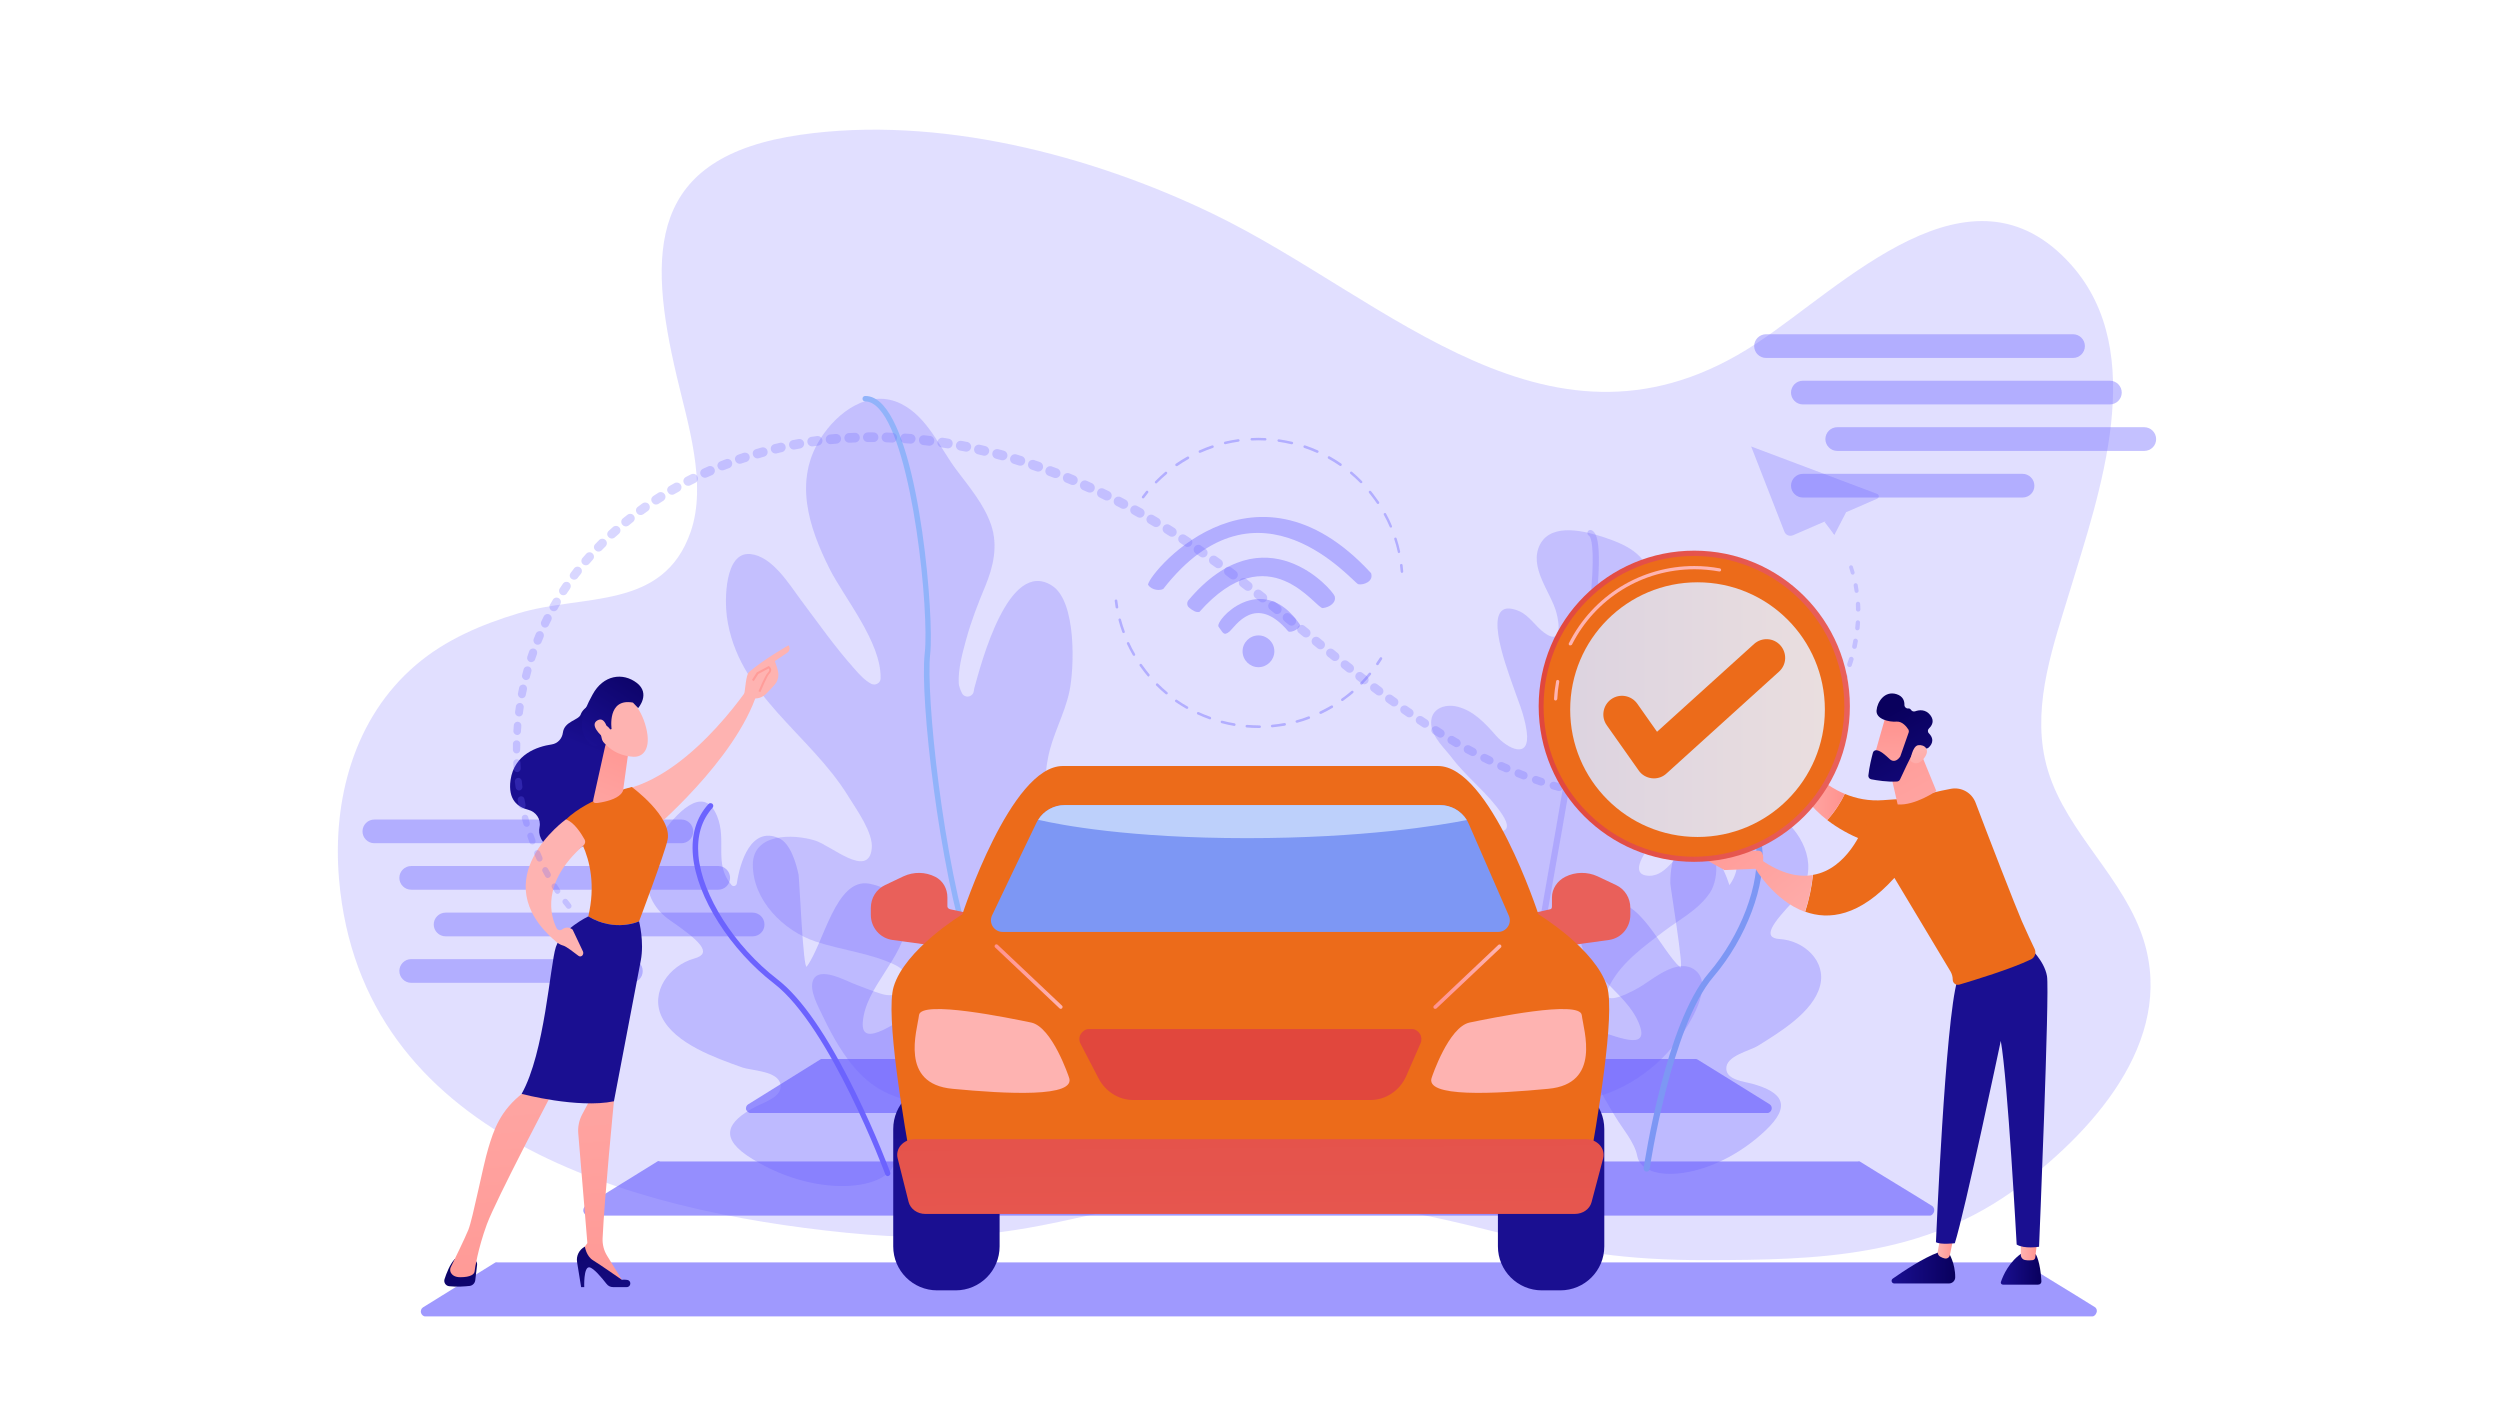 <?xml version="1.0" encoding="utf-8"?>
<!-- Generator: Adobe Illustrator 25.0.0, SVG Export Plug-In . SVG Version: 6.00 Build 0)  -->
<svg version="1.1" id="Capa_1" xmlns="http://www.w3.org/2000/svg" xmlns:xlink="http://www.w3.org/1999/xlink" x="0px" y="0px"
	 viewBox="0 0 1920 1080" style="enable-background:new 0 0 1920 1080;" xml:space="preserve">
<style type="text/css">
	.st0{opacity:0.2;fill:#6C63FE;}
	.st1{opacity:0.65;}
	.st2{fill:#6C63FE;}
	.st3{opacity:0.4;}
	.st4{opacity:0.25;fill:#6C63FE;}
	.st5{fill:#91B3FA;}
	.st6{opacity:0.3;fill:#6C63FE;}
	.st7{fill:#7D97F4;}
	.st8{fill:url(#SVGID_1_);}
	.st9{fill:url(#SVGID_2_);}
	.st10{fill:url(#SVGID_3_);}
	.st11{fill:url(#SVGID_4_);}
	.st12{fill:#EC6B1A;}
	.st13{fill:url(#SVGID_5_);}
	.st14{fill:url(#SVGID_6_);}
	.st15{fill:url(#SVGID_7_);}
	.st16{fill:url(#SVGID_8_);}
	.st17{fill:#BDD0FB;}
	.st18{fill:url(#SVGID_9_);}
	.st19{fill:url(#SVGID_10_);}
	.st20{fill:url(#SVGID_11_);}
	.st21{fill:url(#SVGID_12_);}
	.st22{fill:url(#SVGID_13_);}
	.st23{fill:url(#SVGID_14_);}
	.st24{fill:url(#SVGID_15_);}
	.st25{fill:url(#SVGID_16_);}
	.st26{fill:url(#SVGID_17_);}
	.st27{fill:url(#SVGID_18_);}
	.st28{fill:url(#SVGID_19_);}
	.st29{fill:url(#SVGID_20_);}
	.st30{fill:url(#SVGID_21_);}
	.st31{fill:url(#SVGID_22_);}
	.st32{fill:url(#SVGID_23_);}
	.st33{fill:url(#SVGID_24_);}
	.st34{opacity:0.26;}
	.st35{fill:url(#SVGID_25_);}
	.st36{fill:url(#SVGID_26_);}
	.st37{fill:url(#SVGID_27_);}
	.st38{fill:url(#SVGID_28_);}
	.st39{fill:url(#SVGID_29_);}
	.st40{fill:url(#SVGID_30_);}
	.st41{fill:url(#SVGID_31_);}
	.st42{fill:url(#SVGID_32_);}
	.st43{fill:url(#SVGID_33_);}
	.st44{fill:url(#SVGID_34_);}
	.st45{fill:url(#SVGID_35_);}
	.st46{fill:url(#SVGID_36_);}
	.st47{fill:url(#SVGID_37_);}
	.st48{fill:url(#SVGID_38_);}
	.st49{fill:url(#SVGID_39_);}
	.st50{fill:url(#SVGID_40_);}
	.st51{opacity:0.87;fill:url(#SVGID_41_);}
</style>
<g>
	<path class="st0" d="M649.5,946.7c179.5,18.2,193.4-46.7,385.1-23c119.5,14.8,149.4,44.4,275.9,44.1c84.5-0.2,167.4-1.6,241.4-57.5
		c59.7-45,122.2-116.9,91.8-195.8c-18.2-47.1-62.3-81.4-73.2-131.6c-9.5-43.6,6.9-88.6,19.4-129.9c22.4-74.2,61-182.1,0.7-249.7
		c-77.2-86.4-174.6,16.4-241.9,60.6c-156.8,103-282-34.4-417-99.6c-94.2-45.5-211.8-75.9-316.8-60.8
		c-117.2,16.8-117.8,89.5-95.1,185.8c8.4,35.9,23.3,82.2,10.7,118.9c-20.9,60.9-82.3,47.7-132.3,62.8c-28.4,8.6-56,20.2-78.8,39.7
		c-47.7,40.7-64.3,104-59,164.8C277.5,873.3,484.2,930,649.5,946.7z"/>
	<g class="st1">
		<path class="st2" d="M576.4,854.8c260.3,0,520.6,0,781,0c1.5,0,2.8-1.3,3.2-2.8c0.4-1.4-0.2-3.1-1.5-3.9
			c-18.5-11.6-37.1-23-55.6-34.5c-0.5-0.3-1.2-0.3-1.8-0.3c-223.3,0-446.5,0-669.8,0c-0.6,0-1.2-0.1-1.8,0.3
			c-18.5,11.6-37.1,23-55.6,34.6c-1.3,0.8-1.9,2.6-1.5,4C573.6,853.5,574.9,854.8,576.4,854.8z"/>
		<path class="st2" d="M451.5,933.6c343.6,0,687.1,0,1030.7,0c1.5,0,2.8-1.7,3.2-3.2c0.4-1.4-0.2-3.4-1.5-4.2
			c-18.5-11.6-37.1-22.6-55.6-34.2c-0.5-0.3-1.2,0-1.8,0c-306.5,0-613,0-919.5,0c-0.6,0-1.2-0.5-1.8-0.2
			c-18.5,11.6-37.1,22.8-55.6,34.4c-1.3,0.8-1.9,2.9-1.5,4.4S450,933.6,451.5,933.6z"/>
		<path class="st2" d="M1608.9,1003.9c-18.5-11.6-37.1-22.7-55.6-34.3c-0.5-0.3-1.2-0.1-1.8-0.1c-389.8,0-779.5,0-1169.3,0
			c-0.6,0-1.2-0.2-1.8,0.1c-18.5,11.6-37.1,22.9-55.6,34.5c-1.3,0.8-1.9,2.7-1.5,4.1c0.4,1.4,1.7,2.8,3.2,2.8
			c426.8,0,853.6,0,1280.4,0c1.5,0,2.8-1.5,3.2-2.9C1610.8,1006.7,1610.2,1004.7,1608.9,1003.9z"/>
	</g>
	<g class="st3">
		<path class="st2" d="M523.3,647.6H287.5c-5,0-9.1-4.1-9.1-9.1l0,0c0-5,4.1-9.1,9.1-9.1h235.8c5,0,9.1,4.1,9.1,9.1l0,0
			C532.4,643.5,528.3,647.6,523.3,647.6z"/>
		<path class="st2" d="M551.6,683.3H315.8c-5,0-9.1-4.1-9.1-9.1l0,0c0-5,4.1-9.1,9.1-9.1h235.8c5,0,9.1,4.1,9.1,9.1l0,0
			C560.7,679.2,556.6,683.3,551.6,683.3z"/>
		<path class="st2" d="M484.5,754.8H315.8c-5,0-9.1-4.1-9.1-9.1l0,0c0-5,4.1-9.1,9.1-9.1h168.7c5,0,9.1,4.1,9.1,9.1l0,0
			C493.7,750.7,489.6,754.8,484.5,754.8z"/>
		<path class="st2" d="M578,719.1H342.2c-5,0-9.1-4.1-9.1-9.1l0,0c0-5,4.1-9.1,9.1-9.1H578c5,0,9.1,4.1,9.1,9.1l0,0
			C587.2,715,583.1,719.1,578,719.1z"/>
	</g>
	<g class="st3">
		<path class="st2" d="M1592.1,274.9h-235.8c-5,0-9.1-4.1-9.1-9.1l0,0c0-5,4.1-9.1,9.1-9.1h235.8c5,0,9.1,4.1,9.1,9.1l0,0
			C1601.2,270.8,1597.1,274.9,1592.1,274.9z"/>
		<path class="st2" d="M1620.4,310.6h-235.8c-5,0-9.1-4.1-9.1-9.1l0,0c0-5,4.1-9.1,9.1-9.1h235.8c5,0,9.1,4.1,9.1,9.1l0,0
			C1629.5,306.5,1625.4,310.6,1620.4,310.6z"/>
		<path class="st2" d="M1553.3,382.1h-168.7c-5,0-9.1-4.1-9.1-9.1l0,0c0-5,4.1-9.1,9.1-9.1h168.7c5,0,9.1,4.1,9.1,9.1l0,0
			C1562.5,378,1558.4,382.1,1553.3,382.1z"/>
		<path class="st2" d="M1646.8,346.3h-235.8c-5,0-9.1-4.1-9.1-9.1l0,0c0-5,4.1-9.1,9.1-9.1h235.8c5,0,9.1,4.1,9.1,9.1l0,0
			C1656,342.2,1651.9,346.3,1646.8,346.3z"/>
	</g>
	<path class="st4" d="M800.2,737.3c4-9.5,6.3-19.6,10.9-28.9c9.7-19.7,24.2-34.7,38.2-51.1c9.6-11.3,26.1-31.3,12.6-45.7
		c-6.6-7.1-17.4-8-26.3-6.9c-27,3.2-36.8,9.8-30.8-22.3c3.3-17.8,12.8-33.8,16.5-51.3c3.8-17.7,5.6-69.2-13.3-81.3
		c-33.5-21.6-54.5,59.9-59.7,78.6c-0.2,0.7-0.3,1.4-0.4,2.2c-0.2,2.2-1.9,3.9-4,4.3c-2.2,0.4-4.3-0.8-5.2-2.7
		c-1.3-2.8-2.3-5.4-2.4-7.6c-0.5-10.8,2.8-22.8,5.6-33.1c3.8-14,9.1-27.7,14.7-41.1c6.3-15.2,10-31.2,4.6-47.2
		c-5.4-15.8-16.5-28.8-26.4-42c-13.1-17.3-22.3-40.9-42.8-51.1c-24.2-12-48.6,6.1-61.6,26.3c-21,32.6-9.3,68.4,6.6,100.2
		c11.3,22.5,40,56.7,39.3,84.4c0,1.7-0.9,3.2-2.4,4c-1.4,0.9-3.2,0.9-4.7,0.2c-5-2.6-9-7-13.1-11.7c-14.8-16.5-27.7-35-41-52.7
		c-9.1-12.2-22-33.7-38.9-35.3c-19.9-1.8-19.6,36-18,47.8c8,60.2,63.9,90.2,93.4,138.4c6.1,9.9,19.3,28,17.9,40.1
		c-2.6,23.3-31.2-2.5-43.6-6.3c-17.2-5.3-47.4-5.4-47.7,18.2c-0.3,27.5,23.5,51.2,48.2,59.4c19.8,6.6,42.5,8.9,61.3,18.1
		c17.2,8.4,6.9,27.5-10.4,22.2c-7.1-2.2-14.2-5-21.2-7.7c-6.7-2.6-26.5-13.5-31.4-3.4c-3.8,7.7,4,21.2,7.1,27.8
		c34.8,73.7,63.4,60.1,103.6,74.6c11.5,4.1,19.3,13.5,23.5,24.8c1.8,4.9,1.6,23.1,7.2,24.8c7.7,2.2,18.3-13.6,21.6-18.2
		c6.1-8.4,13.5-15.8,19.5-24.2c10.5-14.5,27.6-36,25.7-55.3c-1-9.5-9.2-13.4-18-14.1c-15-1.2-38.7-4-29.2-24.6
		C790.5,757.7,795.9,747.7,800.2,737.3z"/>
	<path class="st5" d="M769.8,903.6c-1.1,0-2.1-0.9-2.1-2.1c0-1-2.1-100.9-24.2-167.9c-22-66.7-37.3-197-33.3-232
		c3.5-30.5-8.7-158.5-35.1-187.6c-3.5-3.8-7-5.7-10.6-5.7c-1.2,0-2.1-0.9-2.1-2.1c0-1.2,0.9-2.1,2.1-2.1c4.8,0,9.4,2.3,13.7,7.1
		c28.9,31.9,39.2,163.7,36.2,190.9c-3.5,31,9.9,159.9,33.1,230.3c22.3,67.6,24.4,168.1,24.4,169.1
		C771.9,902.7,771,903.6,769.8,903.6C769.8,903.6,769.8,903.6,769.8,903.6z"/>
	<path class="st6" d="M700.9,779.1c-9.4,2.6-39.7,27.7-38.3,6.3c1.8-27.5,31.8-49.4,34-77.6c1.3-16.4-14-26.2-28.8-29.1
		c-26-5.1-35.2,46.3-48.2,63.6c-2.7,3.6-5.7-67.7-6.3-70.6c-1.8-8.5-6.2-24.1-15.1-28c-21.5-9.4-29.9,18.6-32.3,34.7
		c-0.1,0.9-0.8,1.7-1.7,2c-0.9,0.3-1.9,0-2.5-0.8c-13.8-16.4-3.2-33.8-11-52.9c-10.7-26.2-33,0.6-42,13.1
		c-15.5,21.4-18.3,50.3,5.9,67c22.3,15.4,33.3,25.3,18.7,29.3c-19.2,5.3-34.5,25.8-24.9,45.2c10.1,20.3,41.1,31.1,61.1,38.3
		c7.9,2.9,28.4,2.6,30,13.6c1.3,9.1-12.5,13.3-18.7,16.5c-23.5,12.2-28.8,24.7-2.8,40.5c52.3,32.1,110,23,109.4-1.2
		c-0.3-11.4,7.4-25.3,11.1-35.7c3.9-11.2,7.7-22.4,10.7-33.8C712.2,808.1,723,773.1,700.9,779.1z"/>
	<path class="st2" d="M681.9,903.3c-0.8,0-1.6-0.5-2-1.4c-0.4-1.1-42.4-113.4-85.4-146.5c-33.7-26-59.3-66.3-62.3-98
		c-1.5-16.1,2.5-29.5,11.9-39.9c0.8-0.9,2.1-0.9,3-0.2c0.9,0.8,0.9,2.1,0.2,3c-8.6,9.6-12.2,21.9-10.9,36.8
		c2.8,30.6,27.8,69.7,60.6,95c18.5,14.2,38.7,43.6,60.1,87.1c15.9,32.3,26.5,60.9,26.6,61.2c0.4,1.1-0.2,2.3-1.2,2.7
		C682.4,903.2,682.1,903.3,681.9,903.3z"/>
	<path class="st4" d="M1155.1,833c-27.6-15.5-54.3-40.3-75.9-64c-8.9-9.7-23.9-25.2-24.8-39.9c-1.1-19,34.7-17,46.3-14.6
		c9,1.9,19.5,9.5,28.8,7.7c22-4.2-3.3-32.1-9.5-38.2c-11.7-11.4-27.6-22.9-34.6-38.5c-3.2-7.2-3.5-14.4,1.8-20.6
		c16.4-19.2,36.5-5.3,50.9,7.2c9.6,8.3,26.9,10.3,15.4-6.9c-10.6-15.9-26.7-27.8-38.3-43c-5.4-7.2-15.1-15.8-16-25.5
		c-1.2-12.4,10.3-16.4,20-14c12.4,3.1,21.2,12.5,29.6,22.1c9.1,10.4,26.7,19,23.7-3.1c-1.8-13.4-7.4-25.4-11.6-38
		c-3.5-10.5-25.7-68,5.9-54.3c7.5,3.2,12.5,11.6,19,16.4c13.4,10,12.2-5.5,9.5-15.4c-4.2-15.7-21.9-35.1-12.3-52.7
		c9.2-16.7,35.4-9.5,49.1-5c17.9,6,36.9,14.6,35.3,38.5c-1.4,21.2-16.8,39.5-24,58.7c-4.3,11.6-14.3,47.2,3.2,51.1
		c15.5,3.5,26.1-16.2,36.9-23.9c18.8-13.4,32.4,8.9,34.7,26.1c2.7,20.5-5.5,37.1-17.6,52.2c-7.8,9.7-17.7,17.1-26.4,25.9
		c-5.2,5.2-26.8,30.7-7.8,31.3c15,0.4,21.4-20.5,35-23.1c20-3.8,19.4,24.7,11.9,36c-8.7,13.1-23.4,20.6-35.4,29.7
		c-14.8,11.3-31.9,23.3-41.2,40.6c-11.7,21.7,19.1,4.8,25.2,0.7c10.1-6.7,28-20.9,40.1-11.3c15,11.9-5.7,43.4-13.3,53.5
		c-19.6,26.2-49.2,44.2-80.6,47C1188.4,847.2,1171,841.9,1155.1,833z"/>
	<path class="st4" d="M1196.7,851c-0.9,0-1.8-0.6-2.2-1.5c-0.3-0.7-25-67.8-10.5-150.8c1.4-7.8,2.9-16.6,4.6-26.2
		c8.2-46.4,19.5-110,27-163.3c4.1-29.1,6.5-52.1,7.3-68.3c1.3-26-1.9-29.1-2.6-29.5c-1.1-0.6-1.5-2-0.9-3.2c0.6-1.1,2-1.5,3.2-0.9
		c5.5,3,9.5,17.6-2.3,102.5c-7.4,53.3-18.7,117-27,163.5c-1.7,9.6-3.3,18.4-4.6,26.2c-14.3,81.7,10,147.7,10.3,148.3
		c0.5,1.2-0.2,2.5-1.4,3C1197.3,851,1197,851,1196.7,851z"/>
	<g>
		<path class="st6" d="M1257.4,887.8c-1.9-10.3-11.5-21.3-16.7-30c-5.6-9.3-11.2-18.7-16-28.4c-4.9-9.9-21.2-39.2-0.3-38
			c8.9,0.5,40.9,17.4,35.6-1.6c-6.8-24.4-37.9-38.4-45.2-63.3c-4.3-14.5,7.6-26.2,20.4-31.6c22.4-9.5,40.4,35,55.3,48.1
			c3.1,2.8-7.7-61.9-7.7-64.6c0-8,1-22.8,8.3-28c19.6-14,33.2,16.9,37.1,29.4c13.9-19.4-1.2-33.7,2.4-53.7
			c4.7-25.6,29.8-5.7,40.2,3.8c18,16.3,26,41.7,7.3,61.4c-17.1,18-25.2,29-11.2,29.9c18.2,1.1,35.9,16.6,30.9,35.9
			c-5.2,20.2-31.1,35.7-47.6,46c-6.5,4.1-25,7.7-24.4,17.9c0.5,8.5,13.7,9.6,19.9,11.3c23.4,6.5,30.5,16.7,10.2,35.9
			C1315,906.9,1261.5,909.7,1257.4,887.8z"/>
		<path class="st7" d="M1264.6,899.8c-0.1,0-0.2,0-0.3,0c-1.3-0.2-2.1-1.4-2-2.6c0.7-4.5,16.8-111.1,50-149.9
			c24.7-28.9,39.7-68.6,36.4-96.6c-1.6-13.5-7.1-23.8-16.5-30.7c-1-0.8-1.3-2.2-0.5-3.2c0.8-1,2.2-1.3,3.2-0.5
			c10.5,7.7,16.7,19.1,18.4,33.9c3.4,29.1-12,70.3-37.5,100.1c-32.3,37.8-48.8,146.5-48.9,147.6
			C1266.8,899,1265.8,899.8,1264.6,899.8z"/>
	</g>
	<g>
		<g>
			<g>
				<linearGradient id="SVGID_1_" gradientUnits="userSpaceOnUse" x1="721.069" y1="699.495" x2="725.912" y2="878.67">
					<stop  offset="0" style="stop-color:#09005D"/>
					<stop  offset="1" style="stop-color:#1A0F91"/>
				</linearGradient>
				<path class="st8" d="M767.7,867.1c0-18.7-15.1-33.8-33.8-33.8h-14.1c-18.7,0-33.8,15.1-33.8,33.8v90.1
					c0,18.7,15.1,33.8,33.8,33.8h14.1c18.7,0,33.8-15.1,33.8-33.8V867.1z"/>
				<linearGradient id="SVGID_2_" gradientUnits="userSpaceOnUse" x1="1185.116" y1="686.953" x2="1189.959" y2="866.128">
					<stop  offset="0" style="stop-color:#09005D"/>
					<stop  offset="1" style="stop-color:#1A0F91"/>
				</linearGradient>
				<path class="st9" d="M1232.1,867.1c0-18.7-15.1-33.8-33.8-33.8h-14.1c-18.7,0-33.8,15.1-33.8,33.8v90.1
					c0,18.7,15.1,33.8,33.8,33.8h14.1c18.7,0,33.8-15.1,33.8-33.8V867.1z"/>
			</g>
			<g>
				<linearGradient id="SVGID_3_" gradientUnits="userSpaceOnUse" x1="776.073" y1="263.237" x2="735.39" y2="532.523">
					<stop  offset="0" style="stop-color:#E1473D"/>
					<stop  offset="1" style="stop-color:#E9605A"/>
				</linearGradient>
				<path class="st10" d="M729.7,698.3c-1-0.2-2.1-1.1-2.1-2.2v-6.9c0-6.7-3.4-12.8-9.3-15.8c-7.7-3.9-16.6-4-24.4-0.4l-14.1,6.7
					c-6.9,3.2-11,10.1-11,17.6v5.3c0,9.7,7,18,16.7,19.3l59.1,8.1l7.1-26.9L729.7,698.3z"/>
				
					<linearGradient id="SVGID_4_" gradientUnits="userSpaceOnUse" x1="-2325.174" y1="334.978" x2="-2365.858" y2="604.263" gradientTransform="matrix(-1 0 0 1 -1169.625 0)">
					<stop  offset="0" style="stop-color:#E1473D"/>
					<stop  offset="1" style="stop-color:#E9605A"/>
				</linearGradient>
				<path class="st11" d="M1190.6,698.3c1-0.2,1.3-1.1,1.3-2.2v-6.9c0-6.7,4.2-12.8,10.2-15.8c7.7-3.9,17-4,24.8-0.4l14.2,6.7
					c6.9,3.2,11,10.1,11,17.6v5.3c0,9.7-6.9,18-16.5,19.3l-59,8.1l-7.5-26.9L1190.6,698.3z"/>
			</g>
			<path class="st12" d="M1234.3,757.9c-8.6-28.9-52.8-55.7-52.8-55.7s-37.1-113.9-77.1-113.9c-32.1,0-109.2,0-138.3,0
				c0,0-4.3,0-11.4,0c-29.2,0-106.4,0-138.5,0c-40,0-77.1,113.9-77.1,113.9s-44.2,26.8-52.8,55.7c-6.3,21.1,7.3,102.2,15.1,144.2
				c2.7,14.8,16.7,25.9,33,25.9h220.3h11.4h220.1c16.3,0,30.2-11.1,33-25.9C1227,860.1,1240.5,779,1234.3,757.9z"/>
			<linearGradient id="SVGID_5_" gradientUnits="userSpaceOnUse" x1="958.113" y1="618.44" x2="962.411" y2="1144.999">
				<stop  offset="0" style="stop-color:#E1473D"/>
				<stop  offset="1" style="stop-color:#E9605A"/>
			</linearGradient>
			<path class="st13" d="M1228.7,879.5c-2.5-2.8-6.3-4.6-10.3-4.6H702.2c-4,0-7.8,1.8-10.3,4.6c-2.5,2.8-3.4,6.6-2.5,10.1l8.4,33.5
				c1.4,5.4,6.7,9.2,12.8,9.2h498.9c6.1,0,11.4-3.7,12.8-9l8.9-33.6C1232.1,886.1,1231.2,882.3,1228.7,879.5z"/>
			<g>
				<linearGradient id="SVGID_6_" gradientUnits="userSpaceOnUse" x1="777.854" y1="428.642" x2="772.042" y2="570.066">
					<stop  offset="0" style="stop-color:#FF928E"/>
					<stop  offset="1" style="stop-color:#FEB3B1"/>
				</linearGradient>
				<path class="st14" d="M820.9,827.2c0,0-12.8-38.5-29-41.9c-16.2-3.3-84.7-17.6-86.1-5.7c-1.4,11.9-15.2,52.8,25.7,56.6
					C772.4,840.1,827.5,843.2,820.9,827.2z"/>
				
					<linearGradient id="SVGID_7_" gradientUnits="userSpaceOnUse" x1="-2238.307" y1="450.562" x2="-2244.119" y2="591.985" gradientTransform="matrix(-1 0 0 1 -1094.652 0)">
					<stop  offset="0" style="stop-color:#FF928E"/>
					<stop  offset="1" style="stop-color:#FEB3B1"/>
				</linearGradient>
				<path class="st15" d="M1099.7,827.2c0,0,12.8-38.5,29-41.9c16.2-3.3,84.7-17.6,86.1-5.7c1.4,11.9,15.2,52.8-25.7,56.6
					C1148.2,840.1,1093.1,843.2,1099.7,827.2z"/>
			</g>
			<linearGradient id="SVGID_8_" gradientUnits="userSpaceOnUse" x1="961.674" y1="848.732" x2="970.274" y2="1166.924">
				<stop  offset="0" style="stop-color:#E1473D"/>
				<stop  offset="1" style="stop-color:#E9605A"/>
			</linearGradient>
			<path class="st16" d="M1090.5,794c-1.3-2-3.6-3.7-6-3.7H836.2c-2.5,0-4.9,1.7-6.2,3.9s-1.4,5-0.2,7.3l14,26.9
				c5.2,9.8,15.3,16.4,26.4,16.4h182.4c11.8,0,22.5-7.4,27.3-18.2l11.1-25.4C1092,799,1091.8,796,1090.5,794z"/>
			<g>
				<path class="st7" d="M1158.1,711.6c-1.6,2.5-4.4,4.1-7.3,4.1h-381c-3,0-5.8-1.7-7.4-4.2c-1.6-2.5-1.8-5.8-0.5-8.5
					c8.6-18.2,24.9-52,34-70.9c0.4-0.9,0.9-1.7,1.4-2.5c4.4-7,12.1-11.3,20.5-11.3h288.1c8.5,0,16.2,4.4,20.6,11.5
					c0.6,1,1.2,2.1,1.6,3.1l30.7,70.4C1160,706,1159.7,709.2,1158.1,711.6z"/>
				<path class="st17" d="M1126.5,629.8c-20.2,4-79.5,13.9-168.9,13.9c-90.2,0-143.1-10.1-160.3-14.1c4.4-7,12.1-11.3,20.5-11.3
					h288.1C1114.4,618.3,1122.1,622.7,1126.5,629.8z"/>
			</g>
			<g>
				<g>
					<linearGradient id="SVGID_9_" gradientUnits="userSpaceOnUse" x1="763.94" y1="749.996" x2="816.177" y2="749.996">
						<stop  offset="0" style="stop-color:#FF928E"/>
						<stop  offset="1" style="stop-color:#FEB3B1"/>
					</linearGradient>
					<path class="st18" d="M814.7,774.8c-0.4,0-0.7-0.1-1-0.4l-49.4-46.7c-0.6-0.5-0.6-1.4-0.1-2c0.5-0.6,1.4-0.6,2-0.1l49.4,46.7
						c0.6,0.5,0.6,1.4,0.1,2C815.5,774.6,815.1,774.8,814.7,774.8z"/>
				</g>
				<g>
					<linearGradient id="SVGID_10_" gradientUnits="userSpaceOnUse" x1="1100.795" y1="749.996" x2="1153.032" y2="749.996">
						<stop  offset="0" style="stop-color:#FF928E"/>
						<stop  offset="1" style="stop-color:#FEB3B1"/>
					</linearGradient>
					<path class="st19" d="M1102.2,774.8c-0.4,0-0.8-0.1-1-0.4c-0.5-0.6-0.5-1.5,0.1-2l49.4-46.7c0.6-0.5,1.5-0.5,2,0.1
						c0.5,0.6,0.5,1.5-0.1,2l-49.4,46.7C1102.9,774.7,1102.6,774.8,1102.2,774.8z"/>
				</g>
			</g>
		</g>
	</g>
	<g class="st3">
		<g>
			<g>
				<path class="st2" d="M1057.9,510.9c-0.2,0-0.4-0.1-0.6-0.2c-0.5-0.3-0.6-0.9-0.3-1.4c0.9-1.4,1.8-2.7,2.7-4.1
					c0.3-0.5,0.9-0.6,1.4-0.3c0.5,0.3,0.6,0.9,0.3,1.4c-0.9,1.4-1.8,2.8-2.7,4.2C1058.5,510.7,1058.2,510.9,1057.9,510.9z"/>
			</g>
			<g>
				<path class="st2" d="M966.7,559.1c-3.1,0-6.2-0.1-9.2-0.4c-0.5,0-1-0.5-0.9-1.1c0-0.5,0.5-0.9,1.1-0.9c3,0.2,6,0.4,9.1,0.4
					l0.6,0c0.5,0,1,0.4,1,1c0,0.5-0.4,1-1,1L966.7,559.1z M977,558.6c-0.5,0-0.9-0.4-1-0.9c-0.1-0.5,0.4-1,0.9-1.1
					c3.2-0.3,6.4-0.7,9.5-1.3c0.5-0.1,1.1,0.3,1.2,0.8c0.1,0.5-0.3,1.1-0.8,1.2C983.5,557.8,980.3,558.3,977,558.6
					C977,558.6,977,558.6,977,558.6z M948,557.5c-0.1,0-0.1,0-0.2,0c-3.2-0.6-6.4-1.2-9.6-2.1c-0.5-0.1-0.8-0.7-0.7-1.2
					c0.1-0.5,0.7-0.9,1.2-0.7c3.1,0.8,6.2,1.5,9.4,2c0.5,0.1,0.9,0.6,0.8,1.1C948.9,557.1,948.4,557.5,948,557.5z M996,555.1
					c-0.4,0-0.8-0.3-1-0.7c-0.1-0.5,0.2-1.1,0.7-1.2c3.1-0.8,6.1-1.8,9.1-3c0.5-0.2,1.1,0.1,1.3,0.6c0.2,0.5-0.1,1.1-0.6,1.3
					c-3,1.1-6.2,2.2-9.3,3C996.2,555.1,996.1,555.1,996,555.1z M929.2,552.5c-0.1,0-0.2,0-0.3-0.1c-3.1-1.1-6.1-2.3-9.1-3.7
					c-0.5-0.2-0.7-0.8-0.5-1.3c0.2-0.5,0.8-0.7,1.3-0.5c2.9,1.3,5.9,2.6,8.9,3.6c0.5,0.2,0.8,0.8,0.6,1.3
					C930,552.3,929.6,552.5,929.2,552.5z M1014.2,548.3c-0.4,0-0.7-0.2-0.9-0.6c-0.2-0.5,0-1.1,0.5-1.3c2.9-1.4,5.7-2.9,8.5-4.5
					c0.5-0.3,1.1-0.1,1.4,0.3c0.3,0.5,0.1,1.1-0.3,1.4c-2.8,1.7-5.7,3.2-8.6,4.6C1014.5,548.3,1014.3,548.3,1014.2,548.3z
					 M911.6,544.4c-0.2,0-0.3,0-0.5-0.1c-2.8-1.6-5.6-3.4-8.3-5.2c-0.4-0.3-0.6-0.9-0.2-1.4c0.3-0.4,0.9-0.6,1.4-0.2
					c2.6,1.8,5.3,3.6,8.1,5.1c0.5,0.3,0.6,0.9,0.4,1.4C912.3,544.2,912,544.4,911.6,544.4z M1030.9,538.4c-0.3,0-0.6-0.1-0.8-0.4
					c-0.3-0.4-0.2-1.1,0.2-1.4c1.2-0.9,2.5-1.8,3.7-2.7c1.3-1,2.6-2.1,3.9-3.2c0.4-0.4,1-0.3,1.4,0.1c0.4,0.4,0.3,1-0.1,1.4
					c-1.3,1.1-2.6,2.2-4,3.2c-1.2,1-2.5,1.9-3.7,2.8C1031.3,538.4,1031.1,538.4,1030.9,538.4z M895.8,533.3c-0.2,0-0.5-0.1-0.6-0.2
					c-2.5-2.1-4.9-4.3-7.2-6.6c-0.4-0.4-0.4-1,0-1.4c0.4-0.4,1-0.4,1.4,0c2.3,2.3,4.6,4.4,7.1,6.5c0.4,0.4,0.5,1,0.1,1.4
					C896.3,533.2,896,533.3,895.8,533.3z M1045.6,525.8c-0.3,0-0.5-0.1-0.7-0.3c-0.4-0.4-0.4-1,0-1.4c2.2-2.3,4.4-4.7,6.4-7.2
					c0.3-0.4,1-0.5,1.4-0.1c0.4,0.3,0.5,1,0.1,1.4c-2.1,2.5-4.3,5-6.5,7.3C1046.1,525.7,1045.8,525.8,1045.6,525.8z M882.1,519.6
					c-0.3,0-0.6-0.1-0.8-0.4c-0.8-1-1.7-2-2.5-3.1c-1.2-1.5-2.4-3.1-3.5-4.7c-0.3-0.4-0.2-1.1,0.2-1.4c0.5-0.3,1.1-0.2,1.4,0.2
					c1.1,1.6,2.2,3.1,3.4,4.6c0.8,1,1.6,2,2.4,3c0.4,0.4,0.3,1-0.1,1.4C882.5,519.5,882.3,519.6,882.1,519.6z M870.9,503.7
					c-0.3,0-0.7-0.2-0.9-0.5c-1.6-2.8-3.1-5.7-4.5-8.7c-0.2-0.5,0-1.1,0.5-1.3c0.5-0.2,1.1,0,1.3,0.5c1.3,2.9,2.8,5.8,4.4,8.5
					c0.3,0.5,0.1,1.1-0.4,1.4C871.3,503.7,871.1,503.7,870.9,503.7z M862.8,486.2c-0.4,0-0.8-0.3-0.9-0.7c-1.1-3.1-2.1-6.2-2.9-9.3
					c-0.1-0.5,0.2-1.1,0.7-1.2c0.5-0.1,1.1,0.2,1.2,0.7c0.8,3.1,1.8,6.2,2.9,9.2c0.2,0.5-0.1,1.1-0.6,1.3
					C863,486.1,862.9,486.2,862.8,486.2z"/>
			</g>
			<g>
				<path class="st2" d="M857.8,467.3c-0.5,0-0.9-0.3-1-0.8c-0.3-1.6-0.5-3.3-0.7-5c-0.1-0.5,0.3-1,0.9-1.1c0.5-0.1,1,0.3,1.1,0.9
					c0.2,1.6,0.4,3.2,0.7,4.9c0.1,0.5-0.3,1.1-0.8,1.1C857.9,467.3,857.8,467.3,857.8,467.3z"/>
			</g>
		</g>
		<g>
			<g>
				<path class="st2" d="M877.9,382.8c-0.2,0-0.4-0.1-0.6-0.2c-0.4-0.3-0.5-0.9-0.2-1.4c1-1.3,2-2.7,3.1-4c0.3-0.4,1-0.5,1.4-0.1
					c0.4,0.3,0.5,1,0.1,1.4c-1,1.3-2,2.6-3,3.9C878.5,382.7,878.2,382.8,877.9,382.8z"/>
			</g>
			<g>
				<path class="st2" d="M1074.5,424.8c-0.5,0-0.9-0.3-1-0.8c-0.7-3.3-1.6-6.6-2.7-9.9c-0.2-0.5,0.1-1.1,0.6-1.2
					c0.5-0.2,1.1,0.1,1.2,0.6c1.1,3.3,2,6.7,2.7,10c0.1,0.5-0.2,1.1-0.8,1.2C1074.6,424.8,1074.5,424.8,1074.5,424.8z M1068.2,405.2
					c-0.4,0-0.8-0.2-0.9-0.6c-1.3-3.1-2.8-6.2-4.5-9.2c-0.3-0.5-0.1-1.1,0.4-1.3c0.5-0.3,1.1-0.1,1.3,0.4c1.7,3,3.2,6.2,4.5,9.4
					c0.2,0.5,0,1.1-0.5,1.3C1068.4,405.1,1068.3,405.2,1068.2,405.2z M1058.3,387.1c-0.3,0-0.6-0.2-0.8-0.4c-1.4-2.1-3-4.3-4.6-6.3
					c-0.5-0.6-1-1.3-1.5-1.9c-0.3-0.4-0.3-1.1,0.1-1.4c0.4-0.3,1-0.3,1.4,0.1c0.5,0.6,1,1.3,1.5,1.9c1.6,2.1,3.2,4.3,4.7,6.4
					c0.3,0.5,0.2,1.1-0.3,1.4C1058.7,387,1058.5,387.1,1058.3,387.1z M887.9,371.3c-0.3,0-0.5-0.1-0.7-0.3c-0.4-0.4-0.4-1,0-1.4
					c2.4-2.5,5-4.8,7.6-7.1c0.4-0.4,1-0.3,1.4,0.1c0.4,0.4,0.3,1-0.1,1.4c-2.6,2.2-5.1,4.5-7.5,6.9
					C888.4,371.2,888.1,371.3,887.9,371.3z M1045.3,371.1c-0.3,0-0.5-0.1-0.7-0.3c-2.4-2.4-4.9-4.8-7.5-6.9c-0.4-0.4-0.5-1-0.1-1.4
					c0.4-0.4,1-0.5,1.4-0.1c2.6,2.2,5.2,4.6,7.6,7.1c0.4,0.4,0.4,1,0,1.4C1045.8,371,1045.5,371.1,1045.3,371.1z M903.6,358
					c-0.3,0-0.6-0.1-0.8-0.4c-0.3-0.4-0.2-1.1,0.2-1.4c2.8-2,5.8-3.8,8.8-5.5c0.5-0.3,1.1-0.1,1.4,0.4c0.3,0.5,0.1,1.1-0.4,1.4
					c-3,1.7-5.9,3.5-8.6,5.4C904,357.9,903.8,358,903.6,358z M1029.5,357.9c-0.2,0-0.4-0.1-0.6-0.2c-2.8-1.9-5.7-3.8-8.7-5.4
					c-0.5-0.3-0.6-0.9-0.4-1.4c0.3-0.5,0.9-0.7,1.4-0.4c3,1.7,6,3.5,8.8,5.5c0.5,0.3,0.6,0.9,0.3,1.4
					C1030.2,357.7,1029.9,357.9,1029.5,357.9z M921.5,347.8c-0.4,0-0.7-0.2-0.9-0.6c-0.2-0.5,0-1.1,0.5-1.3c3.1-1.4,6.4-2.7,9.7-3.8
					c0.5-0.2,1.1,0.1,1.3,0.6c0.2,0.5-0.1,1.1-0.6,1.3c-3.2,1.1-6.4,2.3-9.5,3.7C921.8,347.8,921.7,347.8,921.5,347.8z
					 M1011.6,347.8c-0.1,0-0.3,0-0.4-0.1c-3.1-1.4-6.3-2.6-9.5-3.7c-0.5-0.2-0.8-0.7-0.6-1.3c0.2-0.5,0.7-0.8,1.3-0.6
					c3.3,1.1,6.5,2.4,9.7,3.8c0.5,0.2,0.7,0.8,0.5,1.3C1012.4,347.6,1012,347.8,1011.6,347.8z M941,341.2c-0.4,0-0.9-0.3-1-0.8
					c-0.1-0.5,0.2-1.1,0.7-1.2c3.3-0.8,6.8-1.4,10.2-1.9c0.5-0.1,1,0.3,1.1,0.8c0.1,0.5-0.3,1-0.8,1.1c-3.4,0.5-6.7,1.1-10,1.9
					C941.2,341.2,941.1,341.2,941,341.2z M992.1,341.2c-0.1,0-0.2,0-0.2,0c-3.3-0.8-6.7-1.4-10-1.9c-0.5-0.1-0.9-0.6-0.8-1.1
					c0.1-0.5,0.6-0.9,1.1-0.8c3.4,0.5,6.8,1.1,10.2,1.9c0.5,0.1,0.9,0.7,0.7,1.2C993,340.9,992.6,341.2,992.1,341.2z M971.7,338.3
					C971.7,338.3,971.7,338.3,971.7,338.3c-3.4-0.2-6.9-0.2-10.3,0c-0.5,0-1-0.4-1-0.9c0-0.5,0.4-1,0.9-1c3.5-0.2,6.9-0.2,10.4,0
					c0.5,0,1,0.5,0.9,1C972.7,337.9,972.3,338.3,971.7,338.3z"/>
			</g>
			<g>
				<path class="st2" d="M1076.7,440c-0.5,0-0.9-0.4-1-0.9c-0.1-1.6-0.3-3.3-0.5-4.9c-0.1-0.5,0.3-1,0.9-1.1c0.5-0.1,1,0.3,1.1,0.9
					c0.2,1.7,0.4,3.3,0.5,5C1077.7,439.4,1077.3,439.9,1076.7,440C1076.8,440,1076.7,440,1076.7,440z"/>
			</g>
		</g>
		<g>
			<g>
				<g>
					<path class="st2" d="M944.4,484.9c4.1-3.5,19.8-29.8,45,0c2.7,1.4,9.7-2.6,8.9-5.3c-29.4-42.9-66-2.6-62.4,1.8
						C939.3,485.7,939.6,488.9,944.4,484.9z"/>
				</g>
				<g>
					<path class="st2" d="M1015.9,467c5.5-0.6,10.6-4.4,9.1-9.2c-1.5-4.7-53.9-65.9-112.2,3.1c-0.7,0.8-1.1,1.9-1,3
						c0.1,1.1,0.6,2.1,1.5,2.8c2.7,2.2,4.9,3.7,7.8,3.3C974.6,409.6,1010.4,467.6,1015.9,467z"/>
				</g>
				<g>
					<path class="st2" d="M1043.2,448.7c3.9,0.8,11.9-2.1,9.8-8.5c-92.1-100.2-174.2,4.8-171.2,9.1c3,4.2,9.1,4.4,11.6,3
						C966.7,358.1,1039.3,447.9,1043.2,448.7z"/>
				</g>
			</g>
			<path class="st2" d="M978.7,500.2c0,6.7-5.5,12.2-12.2,12.2c-6.7,0-12.2-5.5-12.2-12.2c0-6.7,5.5-12.2,12.2-12.2
				C973.2,488,978.7,493.4,978.7,500.2z"/>
		</g>
	</g>
	<g>
		
			<linearGradient id="SVGID_11_" gradientUnits="userSpaceOnUse" x1="-3431.031" y1="497.941" x2="-3401.165" y2="572.858" gradientTransform="matrix(-1 0 0 1 -2955.433 0)">
			<stop  offset="0" style="stop-color:#09005D"/>
			<stop  offset="1" style="stop-color:#1A0F91"/>
		</linearGradient>
		<path class="st20" d="M457.9,538.2c0,0-10.1,4.9-11.9,10.5c-1.5,4.5-12.6,5.1-13.7,14c-0.6,4.6-4,8.3-8.5,9
			c-11.4,1.7-28.9,7.6-31.7,27.4c-2.1,15.1,5.5,20.8,13.6,22.8c5.9,1.5,9.9,7.2,8.7,13.2c-1.1,5.7,0.6,12.4,10.5,17.6
			c22.3,11.7,44.5-27.8,44.5-27.8l4.6-69.1L457.9,538.2z"/>
		
			<linearGradient id="SVGID_12_" gradientUnits="userSpaceOnUse" x1="-3416.667" y1="34.598" x2="-3482.525" y2="74.307" gradientTransform="matrix(-0.978 -0.211 -0.211 0.978 -2961.904 -331.468)">
			<stop  offset="0" style="stop-color:#FF928E"/>
			<stop  offset="1" style="stop-color:#FEB3B1"/>
		</linearGradient>
		<path class="st21" d="M579,521.9c0,0-44.4,70.3-97.3,83.9c0,0,10.3,29.3,18.2,32.7c0,0,65-54.3,81.7-106.6L579,521.9z"/>
		
			<linearGradient id="SVGID_13_" gradientUnits="userSpaceOnUse" x1="-3300.617" y1="952.093" x2="-3336.452" y2="1057.661" gradientTransform="matrix(-1 0 0 1 -2955.433 0)">
			<stop  offset="0" style="stop-color:#09005D"/>
			<stop  offset="1" style="stop-color:#1A0F91"/>
		</linearGradient>
		<path class="st22" d="M366.4,971.5l-1.4,11.8c-0.3,2.2-2,4-4.3,4.3c-3.8,0.4-9.9,0.9-15.8,0.2c-2.6-0.3-4.3-2.9-3.5-5.4
			c1.5-4.6,4.1-11.4,7.9-15.5h13.1C364.8,967,366.7,969.1,366.4,971.5z"/>
		
			<linearGradient id="SVGID_14_" gradientUnits="userSpaceOnUse" x1="-3428.866" y1="1077.433" x2="-3392.421" y2="651.492" gradientTransform="matrix(-1 0 0 1 -2955.433 0)">
			<stop  offset="0" style="stop-color:#FF928E"/>
			<stop  offset="1" style="stop-color:#FEB3B1"/>
		</linearGradient>
		<path class="st23" d="M469.3,832.8l2.2,13c0,0-7.4,75.2-8.7,105.3c-0.2,4.7,1,9.4,3.5,13.4l12.9,21l-32.8-19.4l-0.7-4l5.4-7.4
			l-7-84.3c-0.4-4.9,0.6-9.9,2.9-14.3l6.8-12.8L469.3,832.8z"/>
		
			<linearGradient id="SVGID_15_" gradientUnits="userSpaceOnUse" x1="-3397.658" y1="919.153" x2="-3433.493" y2="1024.72" gradientTransform="matrix(-1 0 0 1 -2955.433 0)">
			<stop  offset="0" style="stop-color:#09005D"/>
			<stop  offset="1" style="stop-color:#1A0F91"/>
		</linearGradient>
		<path class="st24" d="M481.3,988.5h-10.5c-2,0-3.8-0.9-5-2.5c-3.3-4.2-10-12.5-13.3-12.7c-4.4-0.3-3.8,15.2-3.8,15.2h-2.4
			l-3.1-19.2c-0.8-4.8,1.6-9.6,6-11.9c0,0,1,7.4,6.4,10.6c5.4,3.3,22,14.9,22,14.9s2-0.3,4.3,0.1
			C485.1,983.6,484.7,988.5,481.3,988.5z"/>
		
			<linearGradient id="SVGID_16_" gradientUnits="userSpaceOnUse" x1="-3355.556" y1="1083.77" x2="-3319.102" y2="657.718" gradientTransform="matrix(-1 0 0 1 -2955.433 0)">
			<stop  offset="0" style="stop-color:#FF928E"/>
			<stop  offset="1" style="stop-color:#FEB3B1"/>
		</linearGradient>
		<path class="st25" d="M424.3,839c0,0-43.5,82.5-50.4,101.3c-6.9,18.8-9.3,34.6-9.4,36c-0.1,2.3-3,4.6-11,4.6
			c-4.1,0-6.1-1.6-7.1-3.2c-0.8-1.4-0.9-3.1-0.2-4.5c2.5-5.1,10.5-21.4,13.5-28.7c3.5-8.8,11.1-48.7,15.3-62.6
			c4.2-13.9,8.9-28.9,27-42.8C402,839,414.4,826.8,424.3,839z"/>
		<path class="st12" d="M451.8,703.8c11.2-47.5-17.2-74.4-17.2-74.4c17.9-17.2,50.6-25,50.6-25s31.2,22.8,27.5,40.6
			c-2.2,10.5-21.9,62.6-21.9,62.6S472.5,716.2,451.8,703.8z"/>
		<linearGradient id="SVGID_17_" gradientUnits="userSpaceOnUse" x1="656.944" y1="594.208" x2="504.558" y2="733.681">
			<stop  offset="0" style="stop-color:#09005D"/>
			<stop  offset="1" style="stop-color:#1A0F91"/>
		</linearGradient>
		<path class="st26" d="M426.9,727.3c4.6-13.8,24.9-23.5,24.9-23.5c20.7,12.4,39,3.8,39,3.8s4.1,15.7,1.3,30.2
			c-2.8,14.5-20.6,108-20.6,108c-27.9,5.7-70.9-5.7-70.9-5.7C418.4,808.5,422.4,741.1,426.9,727.3z"/>
		<linearGradient id="SVGID_18_" gradientUnits="userSpaceOnUse" x1="487" y1="551.679" x2="437.606" y2="674.68">
			<stop  offset="0" style="stop-color:#FF928E"/>
			<stop  offset="1" style="stop-color:#FEB3B1"/>
		</linearGradient>
		<path class="st27" d="M464.8,572.9l-9.1,41c-0.9,3.6,2.4,3,6.1,2.3c6-1.1,13.7-3.4,16.3-8.1c0.3-0.5,0.4-1,0.5-1.5l3.9-28.4
			c0.3-2.3-0.9-4.4-3-5.4l-7.6-3.4C469,568.1,465.6,569.8,464.8,572.9z"/>
		<linearGradient id="SVGID_19_" gradientUnits="userSpaceOnUse" x1="569.615" y1="607.574" x2="505.693" y2="644.377">
			<stop  offset="0" style="stop-color:#FF928E"/>
			<stop  offset="1" style="stop-color:#FEB3B1"/>
		</linearGradient>
		<path class="st28" d="M434.6,629.3c0,0-63.7,45.6-8.1,93.4c0,0,2.1,2.4,6.3,3.6c2.1,0.6,8.3,5.3,11.5,7.8c1,0.8,2.5,0.5,3.2-0.6
			c0.5-0.9,0.6-1.9,0.2-2.8l-7.9-16.7c-2.2-2-5.5-2.2-7.9-0.3c-1.5,1.2-3.7,0.7-4.5-1c-4.3-8.7-12.4-34.5,20.8-63.5
			c1.2-1.1,1.6-2.9,0.8-4.4C446.5,640.4,441.1,631.5,434.6,629.3z"/>
		<g>
			
				<linearGradient id="SVGID_20_" gradientUnits="userSpaceOnUse" x1="-3554.783" y1="52.457" x2="-3548.003" y2="135.749" gradientTransform="matrix(-0.981 -0.194 -0.194 0.981 -2964.753 -298.256)">
				<stop  offset="0" style="stop-color:#FF928E"/>
				<stop  offset="1" style="stop-color:#FEB3B1"/>
			</linearGradient>
			<path class="st29" d="M482.3,535.5c0,0,9.7,6.6,13.9,23.3c4.2,16.7-2.6,22.7-9.6,22.4c-7-0.4-17-2.5-25.8-14.5
				C452.1,554.7,469.6,527.5,482.3,535.5z"/>
			
				<linearGradient id="SVGID_21_" gradientUnits="userSpaceOnUse" x1="-3549.842" y1="114.677" x2="-3519.976" y2="189.597" gradientTransform="matrix(-0.981 -0.194 -0.194 0.981 -2964.753 -298.256)">
				<stop  offset="0" style="stop-color:#09005D"/>
				<stop  offset="1" style="stop-color:#1A0F91"/>
			</linearGradient>
			<path class="st30" d="M469.7,559.9c0,0-3.6-24,16.4-20.3l4,4.2c0,0,9.7-11-1-19.3c-10.8-8.3-25.8-6.2-34,8.9
				c-8.3,15.1-11.3,25.7-4.3,35.1c6.9,9.4,12.2,1.3,12.2,1.3s-3.2-8.1-0.5-11.6c2.6-3.5,6.1,2,6.1,2L469.7,559.9z"/>
			
				<linearGradient id="SVGID_22_" gradientUnits="userSpaceOnUse" x1="-3538.064" y1="51.096" x2="-3531.285" y2="134.388" gradientTransform="matrix(-0.981 -0.194 -0.194 0.981 -2964.753 -298.256)">
				<stop  offset="0" style="stop-color:#FF928E"/>
				<stop  offset="1" style="stop-color:#FEB3B1"/>
			</linearGradient>
			<path class="st31" d="M467,562c0,0-1.8-12.3-8.1-8.8c-6.3,3.5,2.3,11.5,5.7,14.3L467,562z"/>
		</g>
		<g>
			
				<linearGradient id="SVGID_23_" gradientUnits="userSpaceOnUse" x1="-3458.682" y1="-35.084" x2="-3524.541" y2="4.625" gradientTransform="matrix(-0.978 -0.211 -0.211 0.978 -2961.904 -331.468)">
				<stop  offset="0" style="stop-color:#FF928E"/>
				<stop  offset="1" style="stop-color:#FEB3B1"/>
			</linearGradient>
			<path class="st32" d="M578.7,536.3c0.1,1.5-5.3,2.5-7-3.7c0.5-2.7,1.3-14.4,3.4-16.3c11-9.7,30.5-20.7,30.5-20.7
				c2.2,3.3-0.7,5.5-0.7,5.5l-9.8,6.6c1,3.4,2.5,6.4,2.7,10.2c0.1,2.9-0.9,5.8-2.9,8c-1.9,2.2-4.6,5.1-6.9,7.3
				C583.6,537.3,578.7,536.3,578.7,536.3z"/>
			<linearGradient id="SVGID_24_" gradientUnits="userSpaceOnUse" x1="592.879" y1="442.796" x2="566.729" y2="696.545">
				<stop  offset="0" style="stop-color:#FF928E"/>
				<stop  offset="1" style="stop-color:#FEB3B1"/>
			</linearGradient>
			<path class="st33" d="M584,531.5l-1.5-0.6c0.2-0.5,4.9-11.9,7.1-14.2c0.9-0.9,1.3-1.7,1.2-2.3c0-0.3-0.2-0.7-0.5-1l-7.9,4.2
				l-3.5,5.5l-1.4-0.9l3.7-5.8l9.2-4.9l0.4,0.3c0.9,0.8,1.4,1.6,1.5,2.5c0.1,1.1-0.5,2.2-1.7,3.5C589.1,519.6,585.3,528.3,584,531.5
				z"/>
		</g>
	</g>
	<g class="st34">
		<g>
			<path class="st2" d="M435.1,697.2l-2.7-3.4c-0.7-0.9-0.6-2.3,0.4-3.1c0.9-0.7,2.3-0.6,3.1,0.4l0,0l0,0l2.6,3.4l0,0
				c0.7,0.9,0.6,2.3-0.4,3C437.1,698.3,435.8,698.1,435.1,697.2z"/>
			<path class="st2" d="M426.4,685.5l-2.4-3.6c-0.7-1-0.4-2.4,0.6-3.1c1-0.7,2.4-0.4,3.1,0.6l0,0l0,0l2.3,3.6l0,0
				c0.7,1,0.4,2.4-0.7,3.1C428.5,686.9,427.1,686.6,426.4,685.5z"/>
			<path class="st2" d="M418.8,673.2l-2.1-3.8c-0.6-1.1-0.2-2.5,0.9-3.2c1.1-0.6,2.5-0.2,3.2,0.9l0,0l0,0l2,3.7l0,0
				c0.6,1.1,0.2,2.5-0.9,3.1C420.8,674.7,419.4,674.3,418.8,673.2z"/>
			<path class="st2" d="M412.2,660.3l-1.8-4c-0.5-1.2,0-2.6,1.2-3.2s2.6,0,3.2,1.2l0,0l0,0.1l1.7,3.9l0,0.1c0.5,1.2,0,2.6-1.2,3.1
				C414.1,662,412.7,661.5,412.2,660.3z"/>
			<path class="st2" d="M406.6,646.9l-1.5-4.1c-0.5-1.3,0.2-2.7,1.5-3.2c1.3-0.5,2.7,0.2,3.2,1.5l0,0l0,0.1l1.4,4l0,0.1
				c0.4,1.3-0.2,2.7-1.5,3.1C408.4,648.8,407,648.2,406.6,646.9z"/>
			<path class="st2" d="M402,633.1l-1.2-4.2c-0.4-1.4,0.4-2.8,1.8-3.1c1.4-0.4,2.8,0.4,3.1,1.8l0,0l0,0.1l1.1,4.1l0,0.1
				c0.4,1.4-0.4,2.7-1.8,3.1C403.8,635.2,402.4,634.4,402,633.1z"/>
			<path class="st2" d="M398.5,619l-0.9-4.3c-0.3-1.4,0.6-2.8,2.1-3.1s2.8,0.6,3.1,2.1l0,0l0,0.1l0.8,4.2l0,0.1
				c0.3,1.4-0.7,2.8-2.1,3C400.1,621.3,398.8,620.4,398.5,619z"/>
			<path class="st2" d="M396,604.7l-0.6-4.3c-0.2-1.5,0.9-2.8,2.3-3c1.5-0.2,2.8,0.9,3,2.3l0,0l0,0.1l0.5,4.2l0,0.1
				c0.2,1.5-0.9,2.8-2.3,3C397.5,607.2,396.2,606.2,396,604.7z"/>
			<path class="st2" d="M394.5,590.3l-0.3-4.3c-0.1-1.5,1.1-2.9,2.6-2.9c1.5-0.1,2.9,1.1,2.9,2.6l0,0l0,0.1l0.2,4.2l0,0.1
				c0.1,1.5-1.1,2.8-2.6,2.9C395.8,593,394.5,591.8,394.5,590.3z"/>
			<path class="st2" d="M393.9,575.8l0-4.4c0-1.6,1.3-2.9,2.9-2.8c1.6,0,2.9,1.3,2.8,2.9l0,0l0,0.1l-0.1,4.2l0,0.1
				c0,1.6-1.3,2.8-2.9,2.8C395.1,578.6,393.9,577.3,393.9,575.8z"/>
			<path class="st2" d="M394.3,561.3l0.3-4.3c0.1-1.6,1.5-2.8,3.1-2.7c1.6,0.1,2.8,1.5,2.7,3.1l0,0l0,0.1l-0.3,4.2l0,0.1
				c-0.1,1.6-1.5,2.8-3.1,2.7C395.4,564.3,394.2,562.9,394.3,561.3z"/>
			<path class="st2" d="M395.6,546.8l0.6-4.3c0.2-1.6,1.7-2.8,3.4-2.6c1.6,0.2,2.8,1.7,2.6,3.4l0,0l0,0.1l-0.6,4.2l0,0.1
				c-0.2,1.6-1.7,2.8-3.4,2.5C396.5,549.9,395.4,548.4,395.6,546.8z"/>
			<path class="st2" d="M397.8,532.5l0.9-4.3c0.3-1.7,2-2.7,3.6-2.4c1.7,0.3,2.7,2,2.4,3.6l0,0l0,0.1l-0.9,4.2l0,0.1
				c-0.3,1.7-2,2.7-3.6,2.4C398.5,535.7,397.5,534.1,397.8,532.5z"/>
			<path class="st2" d="M401,518.3l1.1-4.2c0.4-1.7,2.1-2.6,3.8-2.2c1.7,0.4,2.6,2.1,2.2,3.8l0,0l0,0.1l-1.1,4.1l0,0.1
				c-0.4,1.7-2.2,2.6-3.8,2.2C401.5,521.6,400.5,519.9,401,518.3z"/>
			<path class="st2" d="M405,504.3l1.4-4.1c0.6-1.7,2.3-2.5,4-2c1.7,0.6,2.5,2.3,2,4l0,0l0,0.1l-1.4,4l0,0.1c-0.6,1.6-2.3,2.5-4,2
				C405.3,507.7,404.5,506,405,504.3z"/>
			<path class="st2" d="M409.9,490.7l1.6-4c0.7-1.6,2.5-2.4,4.2-1.8c1.6,0.7,2.4,2.5,1.8,4.2l0,0l0,0.1l-1.6,3.9l0,0.1
				c-0.7,1.6-2.5,2.4-4.2,1.7C410,494.1,409.3,492.3,409.9,490.7z"/>
			<path class="st2" d="M415.7,477.3l1.9-3.9c0.8-1.6,2.7-2.3,4.3-1.5c1.6,0.8,2.3,2.7,1.5,4.3l0,0l0,0.1l-1.9,3.8l0,0.1
				c-0.8,1.6-2.7,2.3-4.3,1.5C415.6,480.8,415,478.9,415.7,477.3z"/>
			<path class="st2" d="M422.4,464.4l2.2-3.8c0.9-1.6,2.9-2.1,4.5-1.2c1.6,0.9,2.1,2.9,1.2,4.5l0,0l0,0.1l-2.1,3.7l0,0.1
				c-0.9,1.6-2.9,2.1-4.5,1.2C422,467.9,421.5,465.9,422.4,464.4z"/>
			<path class="st2" d="M429.9,451.9l2.4-3.6c1-1.5,3.1-1.9,4.6-0.9c1.5,1,1.9,3.1,0.9,4.6l0,0l0,0.1l-2.4,3.5l0,0.1
				c-1,1.5-3.1,1.9-4.6,0.9C429.3,455.5,428.9,453.4,429.9,451.9z"/>
			<path class="st2" d="M438.3,440l2.6-3.5c1.1-1.5,3.2-1.7,4.7-0.6c1.5,1.1,1.7,3.2,0.6,4.7l0,0l0,0l-2.6,3.3l0,0
				c-1.1,1.5-3.2,1.7-4.7,0.6C437.4,443.5,437.1,441.5,438.3,440z"/>
			<path class="st2" d="M447.3,428.6l2.9-3.3c1.2-1.4,3.4-1.6,4.8-0.3c1.4,1.2,1.6,3.4,0.3,4.8l0,0l0,0l-2.8,3.2l0,0
				c-1.2,1.4-3.4,1.5-4.8,0.3C446.3,432.2,446.1,430.1,447.3,428.6z"/>
			<path class="st2" d="M457.1,417.9l3-3.1c1.3-1.4,3.5-1.4,4.9-0.1c1.4,1.3,1.4,3.5,0.1,4.9l0,0l0,0l-3,3l0,0
				c-1.3,1.3-3.5,1.4-4.8,0C455.8,421.4,455.8,419.2,457.1,417.9z"/>
			<path class="st2" d="M467.5,407.7l3.2-2.9c1.4-1.3,3.6-1.2,4.9,0.2c1.3,1.4,1.2,3.6-0.2,4.9l0,0l0,0l-3.2,2.8l0,0
				c-1.4,1.3-3.6,1.2-4.9-0.3C465.9,411.1,466.1,409,467.5,407.7z"/>
			<path class="st2" d="M478.4,398.1l3.4-2.7c1.5-1.2,3.7-1,4.9,0.5c1.2,1.5,1,3.7-0.5,4.9l0,0l0,0l-3.3,2.7l0,0
				c-1.5,1.2-3.7,1-4.9-0.5C476.7,401.5,476.9,399.3,478.4,398.1z"/>
			<path class="st2" d="M489.9,389.2l3.5-2.6c1.6-1.1,3.8-0.8,5,0.8c1.1,1.6,0.8,3.8-0.8,5l0,0l0,0l-3.5,2.5l0,0
				c-1.6,1.1-3.8,0.8-4.9-0.8C487.9,392.5,488.3,390.3,489.9,389.2z"/>
			<path class="st2" d="M501.8,380.9l3.7-2.4c1.7-1.1,3.9-0.6,5,1.1c1.1,1.7,0.6,3.9-1.1,5l0,0l0,0l-3.6,2.3l0,0
				c-1.7,1.1-3.9,0.6-4.9-1.1C499.6,384.2,500.1,382,501.8,380.9z"/>
			<path class="st2" d="M514.1,373.3l3.8-2.2c1.7-1,4-0.4,5,1.3c1,1.7,0.4,4-1.3,5l0,0l0,0l-3.7,2.1l0,0c-1.7,1-3.9,0.4-4.9-1.4
				C511.8,376.5,512.4,374.3,514.1,373.3z"/>
			<path class="st2" d="M526.8,366.3l3.9-2c1.8-0.9,4-0.2,4.9,1.6c0.9,1.8,0.2,4-1.6,4.9l0,0l0,0l-3.8,1.9l0,0
				c-1.8,0.9-4,0.2-4.9-1.6C524.3,369.4,525,367.2,526.8,366.3z"/>
			<path class="st2" d="M539.9,360l4-1.8c1.8-0.8,4,0,4.8,1.9c0.8,1.8,0,4-1.9,4.8l0,0l0,0l-3.9,1.7l0,0c-1.8,0.8-4,0-4.8-1.9
				C537.2,362.9,538.1,360.8,539.9,360z"/>
			<path class="st2" d="M553.3,354.3l4.1-1.6c1.9-0.7,4,0.2,4.7,2.1c0.7,1.9-0.2,4-2.1,4.7l0,0l0,0l-4,1.5l0,0
				c-1.9,0.7-4-0.2-4.7-2.1C550.4,357.1,551.4,355,553.3,354.3z"/>
			<path class="st2" d="M566.9,349.2l4.1-1.4c1.9-0.6,4,0.4,4.6,2.3c0.6,1.9-0.4,4-2.3,4.6l0,0l0,0l-4,1.3l0,0
				c-1.9,0.6-4-0.4-4.6-2.3C563.9,352,564.9,349.9,566.9,349.2z"/>
			<path class="st2" d="M580.7,344.9l4.2-1.2c2-0.6,4,0.6,4.5,2.5c0.6,2-0.6,4-2.5,4.5l0,0l0,0l-4.1,1.2l0,0c-2,0.6-4-0.6-4.5-2.5
				C577.6,347.4,578.7,345.4,580.7,344.9z"/>
			<path class="st2" d="M594.7,341.1l4.2-1c2-0.5,4,0.8,4.4,2.7c0.5,2-0.8,4-2.7,4.4l0,0l0,0l-4.1,1l0,0c-2,0.5-4-0.8-4.4-2.7
				C591.5,343.6,592.7,341.6,594.7,341.1z"/>
			<path class="st2" d="M608.9,338l4.3-0.8c2-0.4,3.9,0.9,4.3,2.9c0.4,2-0.9,3.9-2.9,4.3l0,0l0,0l-4.2,0.8l0,0c-2,0.4-3.9-0.9-4.3-3
				S606.9,338.4,608.9,338z"/>
			<path class="st2" d="M623.1,335.5l4.3-0.6c2-0.3,3.9,1.1,4.2,3.1c0.3,2-1.1,3.9-3.1,4.2l0,0l0,0l-4.2,0.6l0,0
				c-2,0.3-3.9-1.1-4.2-3.1C619.7,337.7,621.1,335.8,623.1,335.5z"/>
			<path class="st2" d="M637.5,333.7l4.3-0.4c2-0.2,3.9,1.3,4.1,3.3c0.2,2-1.3,3.9-3.3,4.1l0,0l-0.1,0l-4.2,0.4l-0.1,0
				c-2,0.2-3.9-1.3-4-3.3C634,335.7,635.5,333.9,637.5,333.7z"/>
			<path class="st2" d="M652,332.6l4.4-0.2c2.1-0.1,3.8,1.5,3.9,3.5c0.1,2.1-1.5,3.8-3.5,3.9l0,0l-0.1,0l-4.2,0.2l-0.1,0
				c-2.1,0.1-3.8-1.5-3.9-3.5C648.4,334.4,649.9,332.7,652,332.6z"/>
			<path class="st2" d="M666.5,332.1l4.4,0c2.1,0,3.7,1.7,3.7,3.7c0,2.1-1.7,3.7-3.7,3.7h0l-0.1,0l-4.2,0l-0.1,0
				c-2.1,0-3.7-1.7-3.7-3.7C662.8,333.7,664.4,332.1,666.5,332.1z"/>
			<path class="st2" d="M681,332.2l4.3,0.2c2.1,0.1,3.7,1.8,3.6,3.9c-0.1,2.1-1.8,3.7-3.9,3.6h0l0,0l-4.3-0.2l0,0
				c-2.1-0.1-3.7-1.8-3.6-3.9C677.2,333.7,678.9,332.1,681,332.2z"/>
			<path class="st2" d="M695.4,333l4.3,0.3c2.1,0.2,3.6,2,3.4,4c-0.2,2.1-2,3.6-4,3.4l0,0l0,0l-4.2-0.3l0,0c-2.1-0.2-3.6-2-3.4-4
				C691.6,334.3,693.4,332.8,695.4,333z"/>
			<path class="st2" d="M709.9,334.3l4.3,0.5c2.1,0.2,3.5,2.1,3.3,4.2c-0.2,2.1-2.1,3.5-4.2,3.3l0,0l0,0l-4.2-0.5l0,0
				c-2.1-0.2-3.5-2.1-3.3-4.2C705.9,335.5,707.8,334,709.9,334.3z"/>
			<path class="st2" d="M724.2,336.2l4.3,0.7c2.1,0.3,3.5,2.2,3.1,4.3c-0.3,2.1-2.2,3.5-4.3,3.1l0,0l0,0l-4.2-0.7l0,0
				c-2.1-0.3-3.5-2.3-3.1-4.3S722.2,335.9,724.2,336.2z"/>
			<path class="st2" d="M738.5,338.6l4.3,0.8c2,0.4,3.4,2.4,3,4.4c-0.4,2-2.4,3.4-4.4,3l0,0l0,0l-4.2-0.8l0,0c-2-0.4-3.4-2.4-3-4.4
				S736.4,338.2,738.5,338.6z"/>
			<path class="st2" d="M752.6,341.6l4.2,1c2,0.5,3.3,2.5,2.8,4.5c-0.5,2-2.5,3.3-4.5,2.8l0,0l0,0l-4.1-1l0,0
				c-2-0.5-3.3-2.5-2.8-4.5C748.6,342.4,750.6,341.1,752.6,341.6z"/>
			<path class="st2" d="M766.7,345l4.2,1.1c2,0.5,3.2,2.6,2.7,4.6c-0.5,2-2.6,3.2-4.6,2.7l0,0l0,0l-4.1-1.1l0,0
				c-2-0.5-3.2-2.6-2.7-4.6C762.6,345.7,764.7,344.5,766.7,345z"/>
			<path class="st2" d="M780.6,349l4.1,1.3c2,0.6,3.1,2.7,2.5,4.7c-0.6,2-2.7,3.1-4.7,2.5l0,0l0,0l-4.1-1.3l0,0
				c-2-0.6-3.1-2.7-2.5-4.7C776.5,349.5,778.6,348.4,780.6,349z"/>
			<path class="st2" d="M794.4,353.4l4.1,1.4c2,0.7,3,2.8,2.4,4.8c-0.7,2-2.8,3-4.8,2.4l0,0l0,0l-4-1.4l0,0c-2-0.7-3-2.9-2.4-4.8
				C790.2,353.8,792.4,352.7,794.4,353.4z"/>
			<path class="st2" d="M808,358.3l4,1.5c2,0.7,2.9,2.9,2.2,4.9c-0.7,2-2.9,2.9-4.9,2.2l0,0l-4-1.5l0,0c-2-0.7-3-2.9-2.2-4.9
				C803.8,358.5,806,357.5,808,358.3L808,358.3z"/>
			<path class="st2" d="M821.4,363.6l4,1.7c1.9,0.8,2.8,3,2,4.9c-0.8,1.9-3,2.8-4.9,2l0,0l-3.9-1.6l0,0c-1.9-0.8-2.8-3-2-4.9
				C817.3,363.7,819.5,362.8,821.4,363.6L821.4,363.6z"/>
			<path class="st2" d="M834.7,369.3l3.9,1.8c1.9,0.9,2.7,3.1,1.9,5s-3.1,2.7-5,1.9l0,0l-3.9-1.7l0,0c-1.9-0.9-2.7-3.1-1.9-5
				C830.6,369.3,832.8,368.4,834.7,369.3L834.7,369.3z"/>
			<path class="st2" d="M847.8,375.4l3.9,1.9c1.9,0.9,2.6,3.1,1.7,5c-0.9,1.9-3.1,2.6-5,1.7l0,0l-3.8-1.9l0,0
				c-1.9-0.9-2.6-3.1-1.7-5C843.7,375.2,845.9,374.4,847.8,375.4L847.8,375.4z"/>
			<path class="st2" d="M860.7,381.8l3.8,2c1.8,1,2.5,3.2,1.6,5c-1,1.8-3.2,2.5-5,1.6l0,0l-3.8-2l0,0c-1.8-0.9-2.5-3.2-1.6-5
				C856.6,381.6,858.9,380.9,860.7,381.8L860.7,381.8z"/>
			<path class="st2" d="M873.4,388.6l3.8,2.1c1.8,1,2.4,3.2,1.4,5c-1,1.8-3.2,2.4-5,1.4l0,0l-3.7-2.1l0,0c-1.8-1-2.4-3.2-1.4-5
				C869.4,388.3,871.6,387.6,873.4,388.6L873.4,388.6z"/>
			<path class="st2" d="M886,395.8l3.7,2.2c1.7,1,2.3,3.3,1.3,5c-1,1.7-3.3,2.3-5,1.3l0,0l-3.7-2.2l0,0c-1.8-1-2.3-3.3-1.3-5
				C882,395.3,884.2,394.7,886,395.8L886,395.8z"/>
			<path class="st2" d="M898.3,403.2l3.7,2.3c1.7,1.1,2.2,3.3,1.2,5c-1.1,1.7-3.3,2.2-5,1.2l0,0l-3.6-2.3l0,0
				c-1.7-1.1-2.2-3.3-1.2-5C894.3,402.7,896.6,402.1,898.3,403.2L898.3,403.2z"/>
			<path class="st2" d="M910.5,411l3.6,2.4c1.7,1.1,2.1,3.4,1,5c-1.1,1.7-3.4,2.1-5,1l0,0l-3.6-2.4l0,0c-1.7-1.1-2.1-3.4-1-5
				C906.5,410.3,908.8,409.9,910.5,411L910.5,411z"/>
			<path class="st2" d="M922.4,419.1l3.5,2.5c1.6,1.1,2,3.4,0.9,5c-1.1,1.6-3.4,2-5,0.9l0,0l-3.5-2.4l0,0c-1.6-1.1-2.1-3.4-0.9-5
				C918.5,418.3,920.8,417.9,922.4,419.1L922.4,419.1z"/>
			<path class="st2" d="M934.2,427.4l3.5,2.5c1.6,1.2,2,3.4,0.8,5c-1.2,1.6-3.4,2-5,0.8l0,0l-3.5-2.5l0,0c-1.6-1.2-2-3.4-0.8-5
				C930.3,426.6,932.6,426.2,934.2,427.4L934.2,427.4z"/>
			<path class="st2" d="M945.8,436l3.4,2.6c1.6,1.2,1.9,3.4,0.7,5c-1.2,1.6-3.4,1.9-5,0.7l0,0l-3.4-2.6l0,0c-1.6-1.2-1.9-3.4-0.7-5
				C941.9,435.1,944.2,434.8,945.8,436L945.8,436z"/>
			<path class="st2" d="M957.2,444.7l3.4,2.7c1.6,1.2,1.8,3.4,0.6,5c-1.2,1.6-3.4,1.8-5,0.6l0,0l-3.4-2.6l0,0
				c-1.6-1.2-1.8-3.4-0.6-5C953.4,443.8,955.6,443.5,957.2,444.7L957.2,444.7z"/>
			<path class="st2" d="M968.5,453.6l3.4,2.7c1.5,1.2,1.8,3.4,0.6,5c-1.2,1.5-3.4,1.8-5,0.6l0,0l-3.4-2.7l0,0
				c-1.5-1.2-1.8-3.4-0.6-5C964.7,452.6,966.9,452.3,968.5,453.6L968.5,453.6z"/>
			<path class="st2" d="M979.7,462.6l3.3,2.7c1.5,1.2,1.7,3.4,0.5,5c-1.2,1.5-3.4,1.7-4.9,0.5l-3.3-2.7c-1.5-1.2-1.8-3.4-0.5-5
				C975.9,461.6,978.1,461.3,979.7,462.6L979.7,462.6z"/>
			<path class="st2" d="M990.8,471.6l3.3,2.7c1.5,1.2,1.7,3.4,0.5,4.9c-1.2,1.5-3.4,1.7-4.9,0.5l-3.3-2.7c-1.5-1.2-1.7-3.4-0.5-4.9
				C987.1,470.6,989.3,470.4,990.8,471.6L990.8,471.6z"/>
			<path class="st2" d="M1001.9,480.7l3.3,2.7c1.5,1.2,1.7,3.4,0.5,4.9c-1.2,1.5-3.4,1.7-4.9,0.5l-3.3-2.7c-1.5-1.2-1.7-3.4-0.5-4.9
				C998.2,479.7,1000.4,479.5,1001.9,480.7L1001.9,480.7z"/>
			<path class="st2" d="M1013,489.8l3.3,2.7c1.5,1.2,1.7,3.4,0.5,4.9s-3.4,1.7-4.9,0.5l-3.3-2.7c-1.5-1.2-1.7-3.4-0.5-4.9
				C1009.3,488.8,1011.5,488.6,1013,489.8L1013,489.8z"/>
			<path class="st2" d="M1024.1,498.9l3.3,2.7c1.5,1.2,1.7,3.4,0.5,4.8c-1.2,1.5-3.4,1.7-4.8,0.5l-3.4-2.7c-1.5-1.2-1.7-3.4-0.5-4.8
				C1020.4,497.9,1022.6,497.7,1024.1,498.9L1024.1,498.9z"/>
			<path class="st2" d="M1035.2,507.9l3.4,2.7l0,0c1.5,1.2,1.7,3.3,0.5,4.8c-1.2,1.5-3.3,1.7-4.8,0.5l-3.4-2.7
				c-1.5-1.2-1.7-3.3-0.6-4.8S1033.7,506.7,1035.2,507.9L1035.2,507.9L1035.2,507.9z"/>
			<path class="st2" d="M1046.4,516.8l3.4,2.6l0,0c1.5,1.2,1.7,3.3,0.6,4.8c-1.2,1.5-3.3,1.8-4.8,0.6l-3.4-2.6
				c-1.5-1.2-1.8-3.3-0.6-4.8C1042.7,515.9,1044.9,515.6,1046.4,516.8L1046.4,516.8L1046.4,516.8z"/>
			<path class="st2" d="M1057.7,525.5l3.4,2.6l0,0c1.5,1.1,1.8,3.2,0.7,4.7s-3.2,1.8-4.7,0.7l-3.5-2.6c-1.5-1.1-1.8-3.3-0.7-4.7
				C1054.1,524.6,1056.2,524.3,1057.7,525.5L1057.7,525.5L1057.7,525.5z"/>
			<path class="st2" d="M1069.1,534l3.5,2.5l0,0c1.5,1.1,1.8,3.2,0.7,4.7c-1.1,1.5-3.2,1.8-4.7,0.7l-3.5-2.5
				c-1.5-1.1-1.8-3.2-0.7-4.7C1065.5,533.3,1067.6,532.9,1069.1,534L1069.1,534L1069.1,534z"/>
			<path class="st2" d="M1080.7,542.4l3.5,2.4l0,0c1.5,1.1,1.9,3.1,0.8,4.7c-1.1,1.5-3.1,1.9-4.6,0.8l-3.6-2.5
				c-1.5-1.1-1.9-3.1-0.8-4.7C1077.1,541.7,1079.2,541.3,1080.7,542.4L1080.7,542.4L1080.7,542.4z"/>
			<path class="st2" d="M1092.5,550.4l3.6,2.4l0,0c1.5,1,1.9,3.1,0.9,4.6c-1,1.5-3.1,2-4.6,0.9l-3.6-2.4c-1.5-1-2-3.1-0.9-4.6
				C1088.8,549.8,1090.9,549.4,1092.5,550.4L1092.5,550.4L1092.5,550.4z"/>
			<path class="st2" d="M1104.4,558.2l3.6,2.3l0,0c1.5,1,2,3,1,4.5c-1,1.5-3,2-4.5,1l-3.7-2.3c-1.5-1-2-3-1.1-4.5
				C1100.8,557.7,1102.8,557.2,1104.4,558.2L1104.4,558.2L1104.4,558.2z"/>
			<path class="st2" d="M1116.5,565.6l3.7,2.2l0,0c1.5,0.9,2.1,2.9,1.2,4.4c-0.9,1.5-2.9,2.1-4.4,1.2l-3.7-2.2
				c-1.6-0.9-2.1-2.9-1.2-4.4C1113,565.2,1114.9,564.7,1116.5,565.6L1116.5,565.6L1116.5,565.6z"/>
			<path class="st2" d="M1128.9,572.7l3.7,2l0,0c1.5,0.8,2.1,2.8,1.3,4.3c-0.8,1.5-2.8,2.1-4.3,1.3l-3.8-2c-1.6-0.8-2.1-2.8-1.3-4.3
				C1125.3,572.4,1127.3,571.8,1128.9,572.7L1128.9,572.7L1128.9,572.7z"/>
			<path class="st2" d="M1141.5,579.3l3.8,1.9l0,0c1.6,0.8,2.2,2.7,1.4,4.2c-0.8,1.5-2.6,2.2-4.2,1.4l-3.9-1.9
				c-1.6-0.8-2.2-2.7-1.4-4.2C1138,579.2,1139.9,578.5,1141.5,579.3L1141.5,579.3L1141.5,579.3z"/>
			<path class="st2" d="M1154.3,585.5l3.9,1.7l0,0c1.6,0.7,2.3,2.5,1.6,4.1c-0.7,1.6-2.5,2.3-4.1,1.6l-4-1.7
				c-1.6-0.7-2.3-2.5-1.6-4.1C1150.8,585.5,1152.7,584.8,1154.3,585.5L1154.3,585.5L1154.3,585.5z"/>
			<path class="st2" d="M1167.3,591.1l4,1.6l0,0c1.6,0.6,2.3,2.4,1.7,4c-0.6,1.6-2.4,2.3-3.9,1.7l-4-1.6c-1.6-0.6-2.4-2.4-1.7-4
				C1163.9,591.2,1165.7,590.4,1167.3,591.1L1167.3,591.1L1167.3,591.1z"/>
			<path class="st2" d="M1180.6,596.1l4,1.4l0,0c1.6,0.5,2.4,2.3,1.9,3.8c-0.5,1.6-2.2,2.4-3.8,1.9l-4.1-1.4
				c-1.6-0.5-2.4-2.2-1.9-3.8C1177.2,596.4,1179,595.5,1180.6,596.1L1180.6,596.1L1180.6,596.1z"/>
			<path class="st2" d="M1194.1,600.5l4.1,1.2l0,0c1.6,0.5,2.5,2.1,2,3.7c-0.5,1.6-2.1,2.5-3.7,2l-4.2-1.2c-1.6-0.4-2.5-2.1-2.1-3.7
				C1190.8,600.9,1192.4,600,1194.1,600.5L1194.1,600.5L1194.1,600.5z"/>
			<path class="st2" d="M1207.8,604.2l4.1,1l0.1,0c1.6,0.4,2.5,1.9,2.2,3.5c-0.4,1.6-1.9,2.5-3.5,2.2l-4.2-1
				c-1.6-0.4-2.6-1.9-2.2-3.5C1204.6,604.8,1206.1,603.8,1207.8,604.2L1207.8,604.2L1207.8,604.2z"/>
			<path class="st2" d="M1221.6,607.1l4.2,0.7l0.1,0c1.6,0.3,2.6,1.7,2.4,3.3c-0.3,1.6-1.7,2.6-3.3,2.4l-4.3-0.7
				c-1.6-0.3-2.6-1.7-2.4-3.3C1218.5,607.9,1220,606.8,1221.6,607.1L1221.6,607.1L1221.6,607.1z"/>
			<path class="st2" d="M1235.6,609.1l4.2,0.5l0.1,0c1.6,0.2,2.7,1.6,2.5,3.1c-0.2,1.5-1.6,2.7-3.1,2.5l-4.3-0.4
				c-1.6-0.2-2.7-1.6-2.5-3.1C1232.6,610.1,1234,609,1235.6,609.1L1235.6,609.1L1235.6,609.1z"/>
			<path class="st2" d="M1249.7,610.4l4.2,0.2l0.1,0c1.5,0.1,2.7,1.4,2.7,2.9c-0.1,1.5-1.4,2.7-2.9,2.7l-4.3-0.2
				c-1.5-0.1-2.7-1.4-2.7-2.9C1246.8,611.5,1248.1,610.3,1249.7,610.4L1249.7,610.4L1249.7,610.4z"/>
			<path class="st2" d="M1263.9,610.7l4.2-0.1l0.1,0c1.5,0,2.8,1.2,2.8,2.7c0,1.5-1.2,2.7-2.7,2.8l-4.4,0.1c-1.5,0-2.8-1.2-2.8-2.7
				C1261.1,612,1262.3,610.7,1263.9,610.7L1263.9,610.7L1263.9,610.7z"/>
			<path class="st2" d="M1278,610.1l4.2-0.4l0.1,0c1.5-0.1,2.8,1,2.9,2.5c0.1,1.5-1,2.8-2.4,2.9l-4.3,0.4c-1.5,0.1-2.8-1-2.9-2.4
				C1275.4,611.6,1276.5,610.2,1278,610.1L1278,610.1L1278,610.1z"/>
			<path class="st2" d="M1292.1,608.6l4.2-0.6l0.1,0c1.4-0.2,2.8,0.8,3,2.2c0.2,1.4-0.8,2.8-2.2,3l-4.3,0.7c-1.5,0.2-2.8-0.8-3-2.2
				C1289.6,610.2,1290.6,608.8,1292.1,608.6L1292.1,608.6L1292.1,608.6z"/>
			<path class="st2" d="M1306,606.1l4.1-1l0.1,0c1.4-0.3,2.8,0.6,3.1,2c0.3,1.4-0.5,2.8-1.9,3.1l-4.2,1c-1.4,0.3-2.8-0.5-3.1-1.9
				S1304.5,606.4,1306,606.1L1306,606.1L1306,606.1z"/>
			<path class="st2" d="M1319.7,602.5l4-1.3l0.1,0c1.3-0.4,2.8,0.3,3.2,1.7c0.4,1.3-0.3,2.8-1.7,3.2l-4.2,1.3
				c-1.4,0.4-2.8-0.3-3.2-1.7C1317.5,604.4,1318.3,603,1319.7,602.5L1319.7,602.5L1319.7,602.5z"/>
			<path class="st2" d="M1333,597.9l3.9-1.6l0.1,0c1.3-0.5,2.7,0.1,3.3,1.4c0.5,1.3-0.1,2.7-1.4,3.3l-4,1.7
				c-1.3,0.5-2.8-0.1-3.3-1.4C1331.1,600,1331.7,598.5,1333,597.9L1333,597.9L1333,597.9z"/>
			<path class="st2" d="M1346,592.2l3.8-1.9l0.1,0c1.2-0.6,2.7-0.1,3.3,1.1c0.6,1.2,0.1,2.6-1,3.3l-3.9,2c-1.2,0.6-2.7,0.2-3.3-1
				C1344.2,594.4,1344.7,592.9,1346,592.2L1346,592.2L1346,592.2z"/>
			<path class="st2" d="M1358.4,585.5l3.6-2.2l0.1,0c1.1-0.7,2.6-0.4,3.3,0.7c0.7,1.1,0.4,2.5-0.7,3.2l-3.7,2.4
				c-1.1,0.7-2.6,0.4-3.3-0.7C1356.8,587.7,1357.2,586.2,1358.4,585.5L1358.4,585.5L1358.4,585.5z"/>
			<path class="st2" d="M1370.1,577.6l3.3-2.6l0.1,0c1-0.8,2.4-0.6,3.2,0.4c0.8,1,0.6,2.4-0.4,3.2l-3.4,2.7c-1,0.8-2.5,0.6-3.2-0.4
				S1369,578.4,1370.1,577.6L1370.1,577.6L1370.1,577.6z"/>
			<path class="st2" d="M1380.9,568.6l3.1-2.9l0.1,0c0.9-0.8,2.3-0.8,3.1,0.1c0.8,0.9,0.8,2.3-0.1,3.1l-3.1,3.1
				c-0.9,0.9-2.3,0.8-3.2,0S1379.9,569.5,1380.9,568.6L1380.9,568.6L1380.9,568.6z"/>
			<path class="st2" d="M1390.7,558.5l2.7-3.2l0,0c0.8-0.9,2.1-1,3-0.2c0.9,0.8,1,2.1,0.3,3l-2.8,3.4c-0.8,0.9-2.1,1-3,0.3
				S1389.9,559.5,1390.7,558.5L1390.7,558.5L1390.7,558.5z"/>
			<path class="st2" d="M1399.5,547.4l2.4-3.5l0-0.1c0.6-0.9,1.9-1.2,2.9-0.5c0.9,0.6,1.2,1.9,0.5,2.8l-2.4,3.6
				c-0.6,1-1.9,1.2-2.9,0.6C1399.1,549.8,1398.8,548.5,1399.5,547.4L1399.5,547.4L1399.5,547.4z"/>
			<path class="st2" d="M1407.2,535.6l2.1-3.7l0-0.1c0.5-1,1.7-1.3,2.7-0.8c1,0.5,1.3,1.7,0.8,2.7l-2.1,3.8c-0.5,1-1.7,1.3-2.7,0.8
				C1407,537.8,1406.6,536.6,1407.2,535.6L1407.2,535.6L1407.2,535.6z"/>
			<path class="st2" d="M1413.6,523l1.7-3.9l0-0.1c0.4-1,1.5-1.4,2.5-1c1,0.4,1.4,1.5,1,2.5l-1.7,4c-0.4,1-1.5,1.4-2.5,1
				C1413.6,525.2,1413.2,524,1413.6,523L1413.6,523L1413.6,523z"/>
			<path class="st2" d="M1418.7,509.8l1.3-4l0-0.1c0.3-1,1.3-1.5,2.3-1.2c1,0.3,1.5,1.3,1.2,2.3l-1.3,4.2c-0.3,1-1.3,1.5-2.3,1.2
				S1418.4,510.9,1418.7,509.8L1418.7,509.8L1418.7,509.8z"/>
			<path class="st2" d="M1422.5,496.2l0.8-4.2l0-0.1c0.2-1,1.1-1.6,2.1-1.4c0.9,0.2,1.6,1.1,1.4,2.1l-0.8,4.3
				c-0.2,1-1.1,1.6-2.1,1.4C1422.9,498.2,1422.3,497.2,1422.5,496.2L1422.5,496.2L1422.5,496.2z"/>
			<path class="st2" d="M1424.8,482.2l0.4-4.2l0-0.1c0.1-0.9,0.9-1.6,1.8-1.5c0.9,0.1,1.6,0.9,1.5,1.8l-0.3,4.3
				c-0.1,0.9-0.9,1.6-1.8,1.6C1425.4,484.1,1424.7,483.2,1424.8,482.2L1424.8,482.2L1424.8,482.2z"/>
			<path class="st2" d="M1425.4,468.1l-0.1-4.2l0-0.1c0-0.9,0.7-1.6,1.6-1.7c0.9,0,1.6,0.7,1.7,1.5l0.2,4.4c0,0.9-0.7,1.7-1.6,1.7
				C1426.2,469.8,1425.4,469.1,1425.4,468.1L1425.4,468.1L1425.4,468.1z"/>
			<path class="st2" d="M1424.3,454l-0.7-4.2l0-0.1c-0.1-0.8,0.4-1.6,1.3-1.8c0.8-0.1,1.6,0.4,1.8,1.3l0.7,4.3
				c0.1,0.8-0.4,1.7-1.3,1.8C1425.3,455.5,1424.5,455,1424.3,454L1424.3,454L1424.3,454z"/>
			<path class="st2" d="M1421.4,440.2l-1.2-4.1l0-0.1c-0.2-0.8,0.2-1.6,1-1.8c0.8-0.2,1.6,0.2,1.8,1l1.3,4.2c0.2,0.8-0.2,1.6-1,1.9
				C1422.5,441.5,1421.7,441.1,1421.4,440.2L1421.4,440.2L1421.4,440.2z"/>
		</g>
		<g>
			<polygon class="st2" points="1417.8,393.4 1408.8,410.8 1400.9,397.2 			"/>
			<path class="st2" d="M1344.9,342.9l25.5,65.4c0.5,1.3,1.5,2.3,2.7,2.8c1.2,0.5,2.6,0.5,3.9,0l64.7-28.1c0.7-0.3,1.2-1.1,1.2-1.9
				c0-0.8-0.5-1.5-1.3-1.8L1344.9,342.9z"/>
			<polygon class="st2" points="1417.8,393.4 1344.9,342.9 1407.3,398 1405,402.9 			"/>
			<polygon class="st2" points="1401.1,400.6 1408.8,410.8 1407.3,398 			"/>
		</g>
	</g>
	<g>
		<g>
			
				<linearGradient id="SVGID_25_" gradientUnits="userSpaceOnUse" x1="11805.679" y1="974.268" x2="11836.826" y2="974.268" gradientTransform="matrix(-1 0 0 1 13373.478 0)">
				<stop  offset="0" style="stop-color:#09005D"/>
				<stop  offset="1" style="stop-color:#1A0F91"/>
			</linearGradient>
			<path class="st35" d="M1563.5,963.3c0,0,3.5,5.5,4.3,20.7c0.1,1.4-1,2.6-2.5,2.6h-27.1c-1.1,0-1.9-1.1-1.5-2.1
				c1.6-4.7,6.4-16.1,17.1-22.7L1563.5,963.3z"/>
			
				<linearGradient id="SVGID_26_" gradientUnits="userSpaceOnUse" x1="11808.838" y1="959.795" x2="11821.471" y2="959.795" gradientTransform="matrix(-1 0 0 1 13373.478 0)">
				<stop  offset="0" style="stop-color:#FF928E"/>
				<stop  offset="1" style="stop-color:#FEB3B1"/>
			</linearGradient>
			<path class="st36" d="M1564.6,952.9l-1.5,12.8c-0.1,1.1-1,2-2.1,2.1c-1.5,0.2-3.6,0.3-5.7-0.1c-1.9-0.3-3.3-2-3.3-3.9v-12.4
				L1564.6,952.9z"/>
			
				<linearGradient id="SVGID_27_" gradientUnits="userSpaceOnUse" x1="11871.917" y1="973.77" x2="11920.788" y2="973.77" gradientTransform="matrix(-1 0 0 1 13373.478 0)">
				<stop  offset="0" style="stop-color:#09005D"/>
				<stop  offset="1" style="stop-color:#1A0F91"/>
			</linearGradient>
			<path class="st37" d="M1496.5,961.9c0,0,5.2,8.1,5.1,19.1c0,2.6-2.2,4.7-4.8,4.7h-42c-2,0-2.8-2.5-1.2-3.7
				c8-5.6,23.6-16,34.9-20.1H1496.5z"/>
			
				<linearGradient id="SVGID_28_" gradientUnits="userSpaceOnUse" x1="11872.659" y1="954.185" x2="11885.222" y2="954.185" gradientTransform="matrix(-1 0 0 1 13373.478 0)">
				<stop  offset="0" style="stop-color:#FF928E"/>
				<stop  offset="1" style="stop-color:#FEB3B1"/>
			</linearGradient>
			<path class="st38" d="M1500.8,948l-3.3,15.9c-0.4,1.8-2.1,3-3.9,2.6c-1.1-0.2-2.3-0.7-3.7-1.5c-1.3-0.8-1.9-2.3-1.7-3.8l3.4-19.2
				L1500.8,948z"/>
			<linearGradient id="SVGID_29_" gradientUnits="userSpaceOnUse" x1="1705.897" y1="546.99" x2="1628.412" y2="686.462">
				<stop  offset="0" style="stop-color:#09005D"/>
				<stop  offset="1" style="stop-color:#1A0F91"/>
			</linearGradient>
			<path class="st39" d="M1558.6,727.6c0,0,11.4,10,13.5,22.1c2.1,12-6.1,207.8-6.1,207.8s-11.4,1.9-17.2-1.7
				c0,0-6.9-127-12.2-156.4c0,0-27.7,131.6-35.3,155.4c0,0-10.9,1.3-14.5-0.8c0,0,7.2-170.6,16.4-200.9L1558.6,727.6z"/>
			<linearGradient id="SVGID_30_" gradientUnits="userSpaceOnUse" x1="1710.195" y1="695.251" x2="1591.069" y2="757.236">
				<stop  offset="0" style="stop-color:#09005D"/>
				<stop  offset="1" style="stop-color:#1A0F91"/>
			</linearGradient>
			<path class="st40" d="M1537,795.1c-0.1,0-0.2,0-0.3,0c-0.6-0.1-0.9-0.7-0.8-1.3l4.8-18.5c0.1-0.3,0.2-0.5,0.5-0.6l10.4-6.7
				c0.5-0.3,1.2-0.2,1.5,0.3c0.3,0.5,0.2,1.2-0.3,1.5l-10.1,6.5l-4.7,18.1C1537.9,794.8,1537.5,795.1,1537,795.1z"/>
			<path class="st12" d="M1446.6,614.5c47.8-4,60.3,5.9,60.3,5.9l-23,36.3c0,0-47-0.9-80.6-26.9c6.3-6.8,10.7-14.3,13.5-20.1
				C1425.4,613.3,1435.4,615.4,1446.6,614.5z"/>
			
				<linearGradient id="SVGID_31_" gradientUnits="userSpaceOnUse" x1="11956.712" y1="586.335" x2="12003.401" y2="586.335" gradientTransform="matrix(-1 0 0 1 13373.478 0)">
				<stop  offset="0" style="stop-color:#FF928E"/>
				<stop  offset="1" style="stop-color:#FEB3B1"/>
			</linearGradient>
			<path class="st41" d="M1371.7,544.3c0.1-1.5,2.1-1.9,2.8-0.6l6.1,13c1.2,2.5,1.6,5.3,1.1,8.1l-2.1,7.6c-0.6,3.7,0.3,7.5,2.7,10.4
				c5.6,7,17.5,19.8,34.5,26.9c-2.8,5.8-7.2,13.3-13.5,20.1c-12.3-9.5-22.9-22.4-28.7-39.8c-2.8-0.9-4.6-3.5-4.5-6.4L1371.7,544.3z"
				/>
			<path class="st12" d="M1430.9,635.5c16.8-18.1,48.9-26.3,67.4-29.7c8.1-1.5,16.1,3,19,10.8c8.4,22.4,31.1,80.9,35.5,90.9
				c3.6,8.2,7.4,16.3,9.8,21.3c1.4,3,0.2,6.6-2.8,8c-15.6,7.5-43.7,16-55.1,19.4c-2.5,0.7-5-1.2-5-3.8c0-2.2-0.6-4.4-1.7-6.3
				l-43.1-71.9c-26.9,29.8-50.4,32.5-68.5,26c3-9.4,5-18.8,6-28.3C1419,667.5,1430.9,635.5,1430.9,635.5z"/>
			
				<linearGradient id="SVGID_32_" gradientUnits="userSpaceOnUse" x1="12062.432" y1="596.514" x2="11961.55" y2="722.021" gradientTransform="matrix(-1 0 0 1 13373.478 0)">
				<stop  offset="0" style="stop-color:#FF928E"/>
				<stop  offset="1" style="stop-color:#FEB3B1"/>
			</linearGradient>
			<path class="st42" d="M1348.1,667l4.8-6.4c15.6,10.7,28.7,13.3,39.3,11.4c-1,9.4-2.9,18.9-6,28.3
				C1362.4,691.7,1348.1,667,1348.1,667z"/>
			
				<linearGradient id="SVGID_33_" gradientUnits="userSpaceOnUse" x1="12081.559" y1="611.888" x2="11980.676" y2="737.395" gradientTransform="matrix(-1 0 0 1 13373.478 0)">
				<stop  offset="0" style="stop-color:#FF928E"/>
				<stop  offset="1" style="stop-color:#FEB3B1"/>
			</linearGradient>
			<path class="st43" d="M1351.5,667.1l-27.2,1.1l-25-14c3.6-2.3,23.9,2.3,23.9,2.3s21.2-3.2,27-3.2c4.8,0,4.1,6.9,3.7,9.2
				c-0.1,0.5-0.1,0.8-0.1,0.8L1351.5,667.1z"/>
			
				<linearGradient id="SVGID_34_" gradientUnits="userSpaceOnUse" x1="11948.939" y1="520.664" x2="11851.233" y2="700.187" gradientTransform="matrix(-1 0 0 1 13373.478 0)">
				<stop  offset="0" style="stop-color:#FF928E"/>
				<stop  offset="1" style="stop-color:#FEB3B1"/>
			</linearGradient>
			<path class="st44" d="M1472.8,572.5l14.3,35c0,0-16.5,11.4-29.7,10.3l-7.2-31.5L1472.8,572.5z"/>
			<g>
				
					<linearGradient id="SVGID_35_" gradientUnits="userSpaceOnUse" x1="9324.231" y1="9934.284" x2="9281.051" y2="9991.407" gradientTransform="matrix(-0.817 -0.577 -0.577 0.817 14802.33 -2185.287)">
					<stop  offset="0" style="stop-color:#FF928E"/>
					<stop  offset="1" style="stop-color:#FEB3B1"/>
				</linearGradient>
				<path class="st45" d="M1448.6,548.6c-0.3,0.5-10.4,36.7-10.4,36.7l20.8,5.3l14.6-33C1473.6,557.7,1454,540.9,1448.6,548.6z"/>
				
					<linearGradient id="SVGID_36_" gradientUnits="userSpaceOnUse" x1="-4916.006" y1="549.436" x2="-4863.518" y2="646.914" gradientTransform="matrix(1 0 0 1 6362.08 0)">
					<stop  offset="0" style="stop-color:#09005D"/>
					<stop  offset="1" style="stop-color:#1A0F91"/>
				</linearGradient>
				<path class="st46" d="M1465.8,562.7l-6.3,18c-0.1,0.2-0.2,0.4-0.3,0.6c-0.9,1.2-4.1,5.2-8,1.6c-3.5-3.3-6.8-6.2-9.8-6.7
					c-1.4-0.2-2.7,0.6-3,1.9c-0.9,3.3-2.8,10.8-3.5,17.5c-0.1,1.4,0.8,2.6,2.2,2.9c4.1,0.8,12.7,2.2,19.9,1.7c1-0.1,1.8-0.7,2.2-1.5
					c2-4.3,8.1-17.5,10.3-20.9c2.1-3.2,7.3-3.1,9.5-2.9c0.7,0.1,1.4-0.2,2-0.6c1.9-1.7,5.5-5.9,0.4-11.1c-1.1-1.1-1-2.8,0.1-3.8
					c2.2-2.1,4.5-5.7,0.9-10.3c-3.7-4.6-8.6-3.9-11.6-2.8c-1.2,0.4-2.5-0.1-3.2-1.2c-0.4-0.6-1-1.1-2.2-1c-1.5,0.1-2.8-1.1-2.8-2.7
					c0.1-3-1-6.7-6.1-8.3c-9.1-2.8-14.8,6-15.3,12.5c-0.6,6.6,9.5,9.1,15.4,8.6c4.5-0.3,7.8,4.1,9.2,6.3
					C1466,561.1,1466.1,562,1465.8,562.7z"/>
				
					<linearGradient id="SVGID_37_" gradientUnits="userSpaceOnUse" x1="9260.989" y1="9979.521" x2="9295.623" y2="9943.987" gradientTransform="matrix(-0.817 -0.577 -0.577 0.817 14802.33 -2185.287)">
					<stop  offset="0" style="stop-color:#FF928E"/>
					<stop  offset="1" style="stop-color:#FEB3B1"/>
				</linearGradient>
				<path class="st47" d="M1467.1,584.2c0,0,1.5-11.4,6.2-11.9c4.7-0.6,9.4,3.3,4.6,9.7C1472,590,1467.1,584.2,1467.1,584.2z"/>
			</g>
		</g>
	</g>
	<g>
		<linearGradient id="SVGID_38_" gradientUnits="userSpaceOnUse" x1="1181.659" y1="542.443" x2="1420.675" y2="542.443">
			<stop  offset="0" style="stop-color:#E1473D"/>
			<stop  offset="1" style="stop-color:#E9605A"/>
		</linearGradient>
		<circle class="st48" cx="1301.2" cy="542.4" r="119.5"/>
		
			<ellipse transform="matrix(0.707 -0.707 0.707 0.707 -2.462 1078.942)" class="st12" cx="1301.2" cy="542.4" rx="115.5" ry="115.5"/>
		<linearGradient id="SVGID_39_" gradientUnits="userSpaceOnUse" x1="1132.123" y1="252.198" x2="1149.556" y2="328.711">
			<stop  offset="0" style="stop-color:#FF928E"/>
			<stop  offset="1" style="stop-color:#FEB3B1"/>
		</linearGradient>
		<path class="st49" d="M1194.7,538C1194.6,538,1194.6,538,1194.7,538c-0.7,0-1.3-0.6-1.2-1.3c0.2-4.5,0.8-9.1,1.6-13.5
			c0.1-0.7,0.7-1.1,1.4-1c0.7,0.1,1.1,0.8,1,1.4c-0.8,4.4-1.3,8.8-1.5,13.2C1195.8,537.5,1195.3,538,1194.7,538z"/>
		<linearGradient id="SVGID_40_" gradientUnits="userSpaceOnUse" x1="1210.38" y1="234.368" x2="1227.813" y2="310.88">
			<stop  offset="0" style="stop-color:#FF928E"/>
			<stop  offset="1" style="stop-color:#FEB3B1"/>
		</linearGradient>
		<path class="st50" d="M1205.9,495.7c-0.2,0-0.4,0-0.5-0.1c-0.6-0.3-0.8-1-0.5-1.6c18.5-36.6,55.4-59.3,96.4-59.3
			c6.5,0,13.1,0.6,19.5,1.8c0.7,0.1,1.1,0.8,1,1.4c-0.1,0.7-0.8,1.1-1.4,1c-6.2-1.1-12.6-1.7-19-1.7c-40,0-76.1,22.2-94.2,58
			C1206.8,495.4,1206.3,495.7,1205.9,495.7z"/>
		<linearGradient id="SVGID_41_" gradientUnits="userSpaceOnUse" x1="1205.899" y1="544.96" x2="1401.47" y2="544.96">
			<stop  offset="0" style="stop-color:#DAE3FE"/>
			<stop  offset="1" style="stop-color:#E9EFFD"/>
		</linearGradient>
		<circle class="st51" cx="1303.7" cy="545" r="97.8"/>
		<g>
			<g>
				<path class="st12" d="M1270.2,597.8c-0.5,0-1.1,0-1.6-0.1c-4.1-0.5-7.8-2.6-10.1-6L1234,557c-4.6-6.5-3-15.4,3.4-20
					c6.5-4.6,15.4-3,20,3.4l15.2,21.6l74.5-67.4c5.9-5.3,14.9-4.9,20.2,1c5.3,5.9,4.9,14.9-1,20.2l-86.5,78.3
					C1277.2,596.5,1273.8,597.8,1270.2,597.8z"/>
			</g>
		</g>
	</g>
</g>
</svg>
